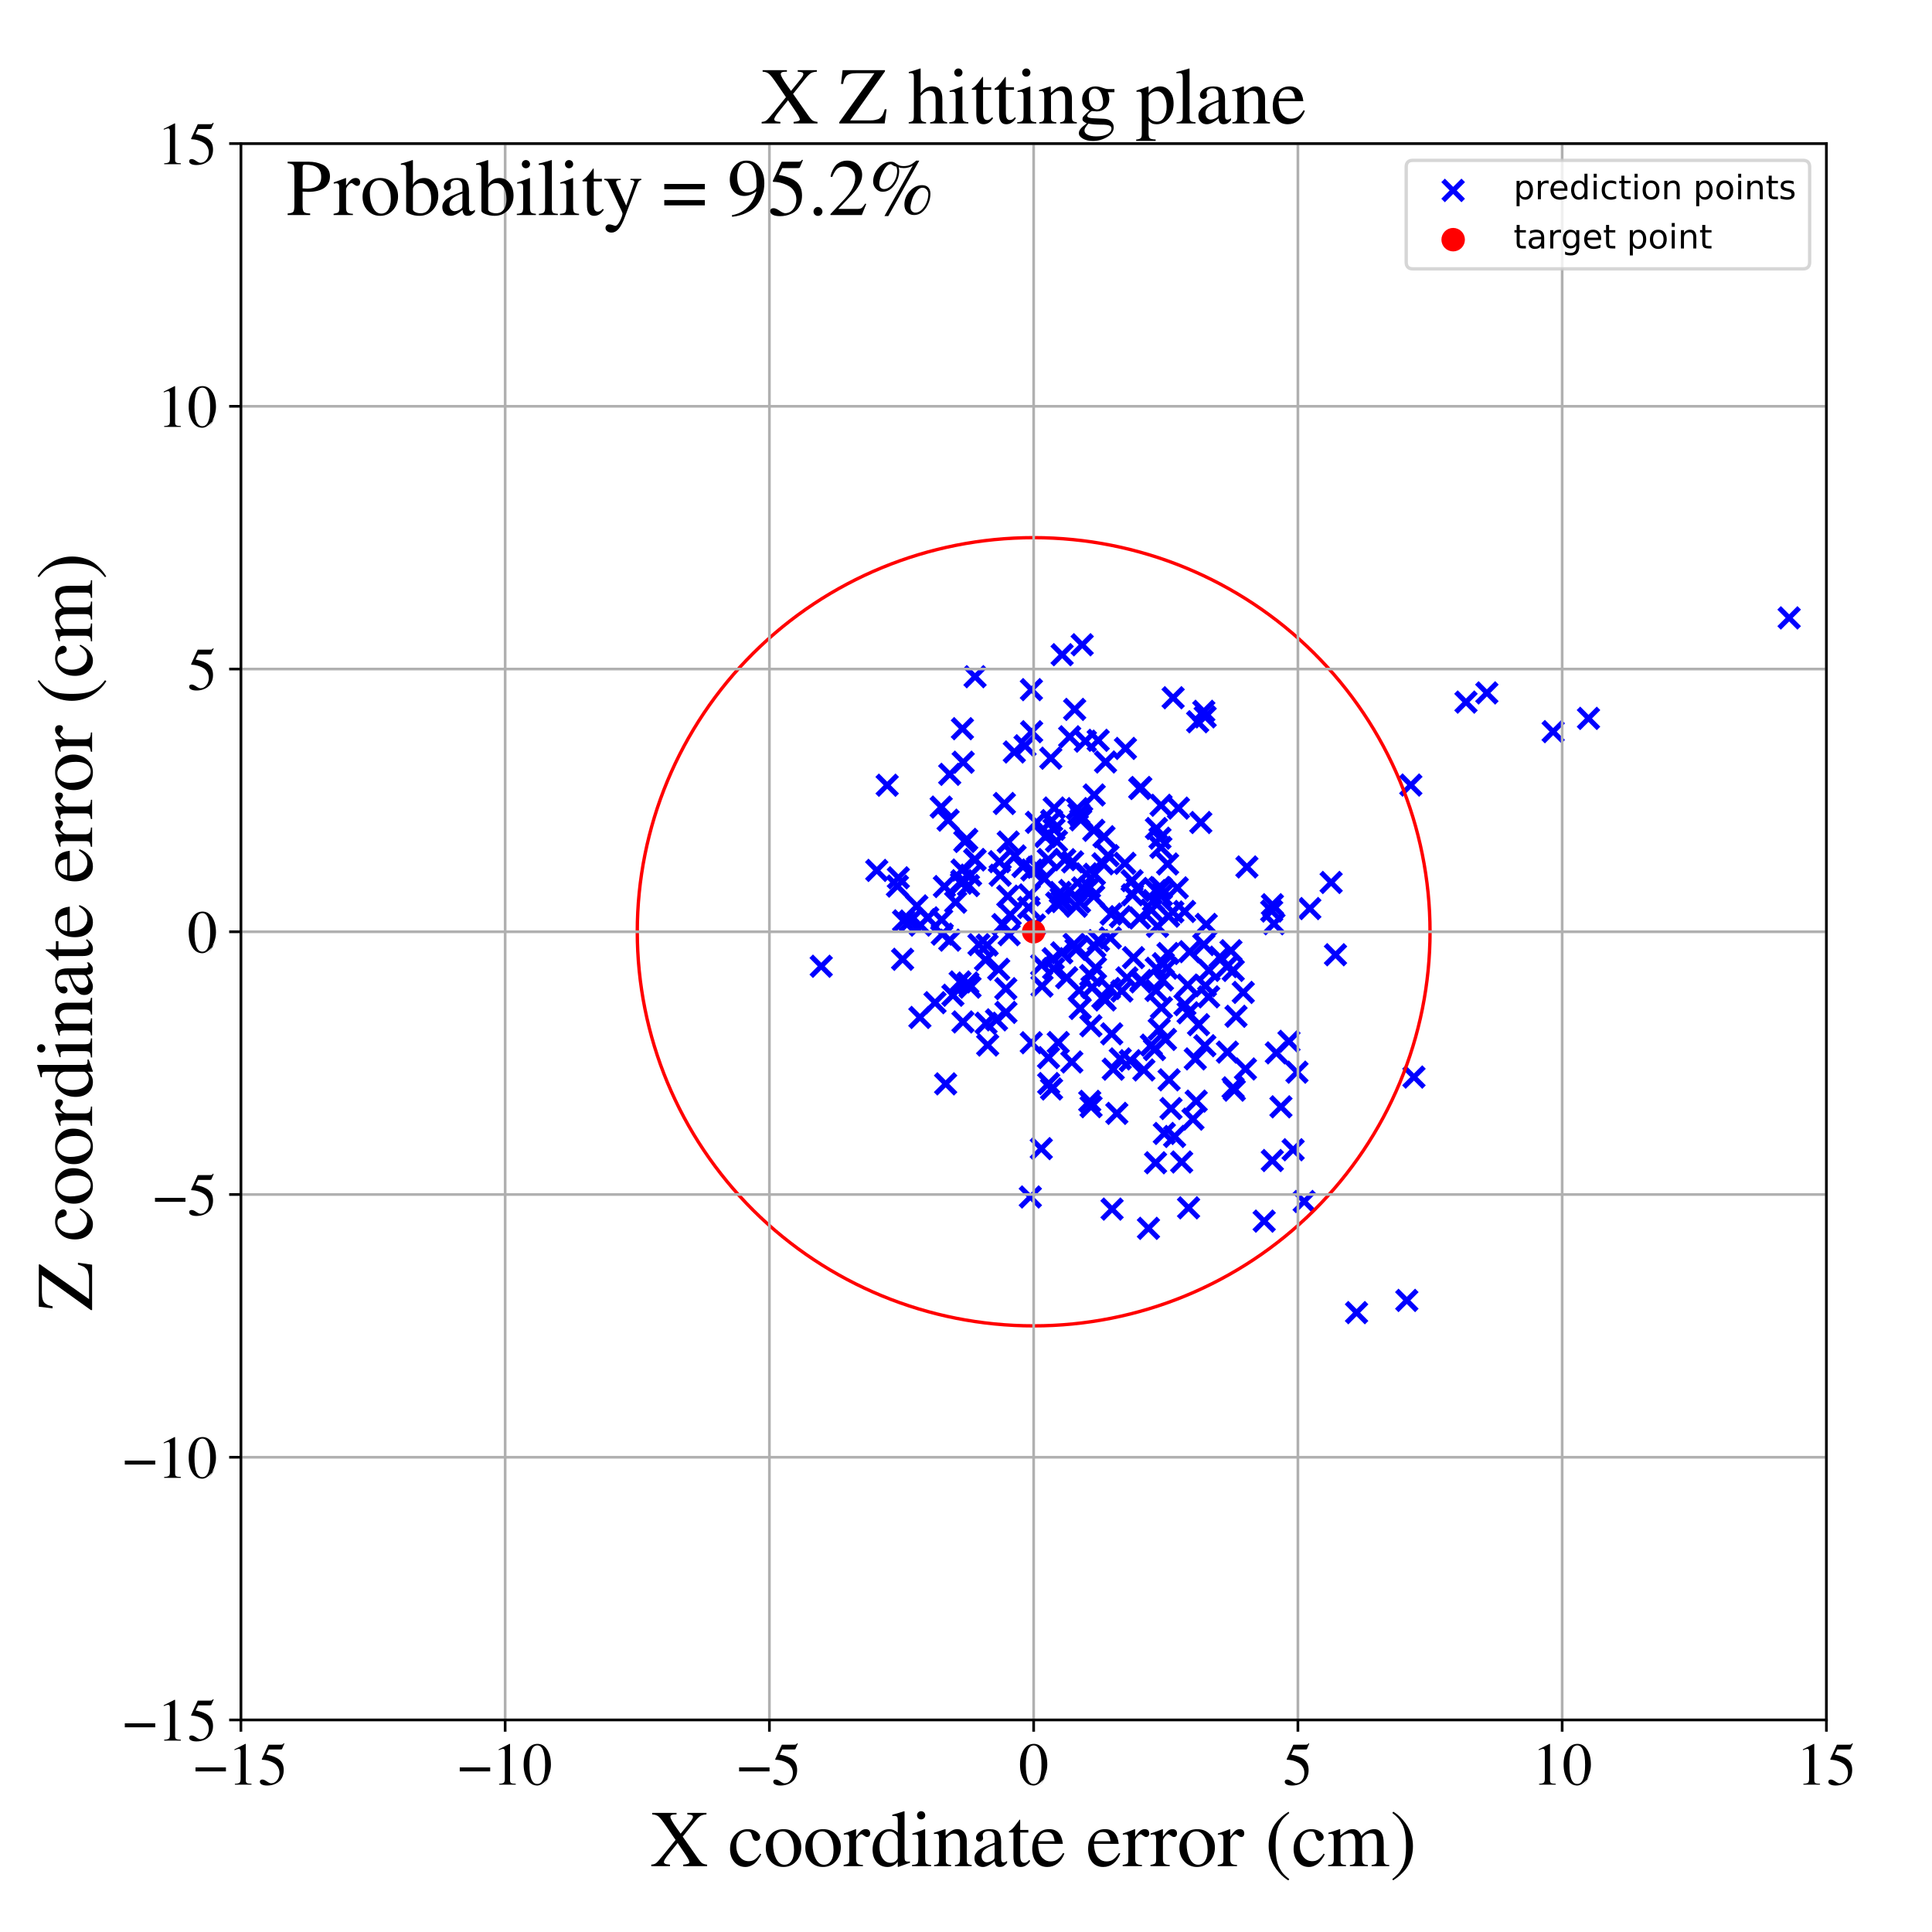 <?xml version="1.0" encoding="utf-8" standalone="no"?>
<!DOCTYPE svg PUBLIC "-//W3C//DTD SVG 1.1//EN"
  "http://www.w3.org/Graphics/SVG/1.1/DTD/svg11.dtd">
<!-- Created with matplotlib (https://matplotlib.org/) -->
<svg height="576pt" version="1.1" viewBox="0 0 576 576" width="576pt" xmlns="http://www.w3.org/2000/svg" xmlns:xlink="http://www.w3.org/1999/xlink">
 <defs>
  <style type="text/css">
*{stroke-linecap:butt;stroke-linejoin:round;}
  </style>
 </defs>
 <g id="figure_1">
  <g id="patch_1">
   <path d="M 0 576 
L 576 576 
L 576 0 
L 0 0 
z
" style="fill:#ffffff;"/>
  </g>
  <g id="axes_1">
   <g id="patch_2">
    <path d="M 71.822 512.784 
L 544.52 512.784 
L 544.52 42.802 
L 71.822 42.802 
z
" style="fill:#ffffff;"/>
   </g>
   <g id="PathCollection_1">
    <defs>
     <path d="M -3 3 
L 3 -3 
M -3 -3 
L 3 3 
" id="mebcff55d8f" style="stroke:#0000ff;stroke-width:1.5;"/>
    </defs>
    <g clip-path="url(#p2b830276fb)">
     <use style="fill:#0000ff;stroke:#0000ff;stroke-width:1.5;" x="307.501" xlink:href="#mebcff55d8f" y="205.607"/>
     <use style="fill:#0000ff;stroke:#0000ff;stroke-width:1.5;" x="463.053" xlink:href="#mebcff55d8f" y="218.128"/>
     <use style="fill:#0000ff;stroke:#0000ff;stroke-width:1.5;" x="398.157" xlink:href="#mebcff55d8f" y="284.642"/>
     <use style="fill:#0000ff;stroke:#0000ff;stroke-width:1.5;" x="315.503" xlink:href="#mebcff55d8f" y="310.82"/>
     <use style="fill:#0000ff;stroke:#0000ff;stroke-width:1.5;" x="359.628" xlink:href="#mebcff55d8f" y="275.596"/>
     <use style="fill:#0000ff;stroke:#0000ff;stroke-width:1.5;" x="269.385" xlink:href="#mebcff55d8f" y="274.54"/>
     <use style="fill:#0000ff;stroke:#0000ff;stroke-width:1.5;" x="290.698" xlink:href="#mebcff55d8f" y="201.746"/>
     <use style="fill:#0000ff;stroke:#0000ff;stroke-width:1.5;" x="320.397" xlink:href="#mebcff55d8f" y="211.496"/>
     <use style="fill:#0000ff;stroke:#0000ff;stroke-width:1.5;" x="347.869" xlink:href="#mebcff55d8f" y="288.654"/>
     <use style="fill:#0000ff;stroke:#0000ff;stroke-width:1.5;" x="307.462" xlink:href="#mebcff55d8f" y="310.877"/>
     <use style="fill:#0000ff;stroke:#0000ff;stroke-width:1.5;" x="354.108" xlink:href="#mebcff55d8f" y="293.685"/>
     <use style="fill:#0000ff;stroke:#0000ff;stroke-width:1.5;" x="310.662" xlink:href="#mebcff55d8f" y="294.004"/>
     <use style="fill:#0000ff;stroke:#0000ff;stroke-width:1.5;" x="315.043" xlink:href="#mebcff55d8f" y="269.209"/>
     <use style="fill:#0000ff;stroke:#0000ff;stroke-width:1.5;" x="336.957" xlink:href="#mebcff55d8f" y="316.236"/>
     <use style="fill:#0000ff;stroke:#0000ff;stroke-width:1.5;" x="311.368" xlink:href="#mebcff55d8f" y="261.952"/>
     <use style="fill:#0000ff;stroke:#0000ff;stroke-width:1.5;" x="314.113" xlink:href="#mebcff55d8f" y="288.774"/>
     <use style="fill:#0000ff;stroke:#0000ff;stroke-width:1.5;" x="280.93" xlink:href="#mebcff55d8f" y="278.501"/>
     <use style="fill:#0000ff;stroke:#0000ff;stroke-width:1.5;" x="334.032" xlink:href="#mebcff55d8f" y="273.288"/>
     <use style="fill:#0000ff;stroke:#0000ff;stroke-width:1.5;" x="345.832" xlink:href="#mebcff55d8f" y="249.898"/>
     <use style="fill:#0000ff;stroke:#0000ff;stroke-width:1.5;" x="313.538" xlink:href="#mebcff55d8f" y="244.644"/>
     <use style="fill:#0000ff;stroke:#0000ff;stroke-width:1.5;" x="335.366" xlink:href="#mebcff55d8f" y="257.388"/>
     <use style="fill:#0000ff;stroke:#0000ff;stroke-width:1.5;" x="384.288" xlink:href="#mebcff55d8f" y="310.464"/>
     <use style="fill:#0000ff;stroke:#0000ff;stroke-width:1.5;" x="322.195" xlink:href="#mebcff55d8f" y="244.43"/>
     <use style="fill:#0000ff;stroke:#0000ff;stroke-width:1.5;" x="321.839" xlink:href="#mebcff55d8f" y="268.921"/>
     <use style="fill:#0000ff;stroke:#0000ff;stroke-width:1.5;" x="352.298" xlink:href="#mebcff55d8f" y="346.433"/>
     <use style="fill:#0000ff;stroke:#0000ff;stroke-width:1.5;" x="289.197" xlink:href="#mebcff55d8f" y="294.309"/>
     <use style="fill:#0000ff;stroke:#0000ff;stroke-width:1.5;" x="308.397" xlink:href="#mebcff55d8f" y="275.791"/>
     <use style="fill:#0000ff;stroke:#0000ff;stroke-width:1.5;" x="343.255" xlink:href="#mebcff55d8f" y="271.326"/>
     <use style="fill:#0000ff;stroke:#0000ff;stroke-width:1.5;" x="329.475" xlink:href="#mebcff55d8f" y="298.12"/>
     <use style="fill:#0000ff;stroke:#0000ff;stroke-width:1.5;" x="345.831" xlink:href="#mebcff55d8f" y="264.593"/>
     <use style="fill:#0000ff;stroke:#0000ff;stroke-width:1.5;" x="322.487" xlink:href="#mebcff55d8f" y="243.654"/>
     <use style="fill:#0000ff;stroke:#0000ff;stroke-width:1.5;" x="313.508" xlink:href="#mebcff55d8f" y="324.669"/>
     <use style="fill:#0000ff;stroke:#0000ff;stroke-width:1.5;" x="443.286" xlink:href="#mebcff55d8f" y="206.583"/>
     <use style="fill:#0000ff;stroke:#0000ff;stroke-width:1.5;" x="311.707" xlink:href="#mebcff55d8f" y="249.394"/>
     <use style="fill:#0000ff;stroke:#0000ff;stroke-width:1.5;" x="327.409" xlink:href="#mebcff55d8f" y="220.71"/>
     <use style="fill:#0000ff;stroke:#0000ff;stroke-width:1.5;" x="396.861" xlink:href="#mebcff55d8f" y="263.095"/>
     <use style="fill:#0000ff;stroke:#0000ff;stroke-width:1.5;" x="345.607" xlink:href="#mebcff55d8f" y="306.812"/>
     <use style="fill:#0000ff;stroke:#0000ff;stroke-width:1.5;" x="321.186" xlink:href="#mebcff55d8f" y="241.075"/>
     <use style="fill:#0000ff;stroke:#0000ff;stroke-width:1.5;" x="290.688" xlink:href="#mebcff55d8f" y="256.365"/>
     <use style="fill:#0000ff;stroke:#0000ff;stroke-width:1.5;" x="358.896" xlink:href="#mebcff55d8f" y="212.073"/>
     <use style="fill:#0000ff;stroke:#0000ff;stroke-width:1.5;" x="386.671" xlink:href="#mebcff55d8f" y="319.652"/>
     <use style="fill:#0000ff;stroke:#0000ff;stroke-width:1.5;" x="316.641" xlink:href="#mebcff55d8f" y="268.792"/>
     <use style="fill:#0000ff;stroke:#0000ff;stroke-width:1.5;" x="331.269" xlink:href="#mebcff55d8f" y="272.524"/>
     <use style="fill:#0000ff;stroke:#0000ff;stroke-width:1.5;" x="343.892" xlink:href="#mebcff55d8f" y="268.493"/>
     <use style="fill:#0000ff;stroke:#0000ff;stroke-width:1.5;" x="356.358" xlink:href="#mebcff55d8f" y="315.697"/>
     <use style="fill:#0000ff;stroke:#0000ff;stroke-width:1.5;" x="340.125" xlink:href="#mebcff55d8f" y="292.738"/>
     <use style="fill:#0000ff;stroke:#0000ff;stroke-width:1.5;" x="348.545" xlink:href="#mebcff55d8f" y="321.941"/>
     <use style="fill:#0000ff;stroke:#0000ff;stroke-width:1.5;" x="319.785" xlink:href="#mebcff55d8f" y="256.959"/>
     <use style="fill:#0000ff;stroke:#0000ff;stroke-width:1.5;" x="371.31" xlink:href="#mebcff55d8f" y="318.701"/>
     <use style="fill:#0000ff;stroke:#0000ff;stroke-width:1.5;" x="280.738" xlink:href="#mebcff55d8f" y="274.216"/>
     <use style="fill:#0000ff;stroke:#0000ff;stroke-width:1.5;" x="358.003" xlink:href="#mebcff55d8f" y="245.219"/>
     <use style="fill:#0000ff;stroke:#0000ff;stroke-width:1.5;" x="289.365" xlink:href="#mebcff55d8f" y="260.914"/>
     <use style="fill:#0000ff;stroke:#0000ff;stroke-width:1.5;" x="317.446" xlink:href="#mebcff55d8f" y="256.303"/>
     <use style="fill:#0000ff;stroke:#0000ff;stroke-width:1.5;" x="297.746" xlink:href="#mebcff55d8f" y="288.985"/>
     <use style="fill:#0000ff;stroke:#0000ff;stroke-width:1.5;" x="337.511" xlink:href="#mebcff55d8f" y="262.571"/>
     <use style="fill:#0000ff;stroke:#0000ff;stroke-width:1.5;" x="349.752" xlink:href="#mebcff55d8f" y="208.025"/>
     <use style="fill:#0000ff;stroke:#0000ff;stroke-width:1.5;" x="346.098" xlink:href="#mebcff55d8f" y="252.636"/>
     <use style="fill:#0000ff;stroke:#0000ff;stroke-width:1.5;" x="359.373" xlink:href="#mebcff55d8f" y="293.886"/>
     <use style="fill:#0000ff;stroke:#0000ff;stroke-width:1.5;" x="357.321" xlink:href="#mebcff55d8f" y="305.498"/>
     <use style="fill:#0000ff;stroke:#0000ff;stroke-width:1.5;" x="343.255" xlink:href="#mebcff55d8f" y="311.595"/>
     <use style="fill:#0000ff;stroke:#0000ff;stroke-width:1.5;" x="306.676" xlink:href="#mebcff55d8f" y="270.552"/>
     <use style="fill:#0000ff;stroke:#0000ff;stroke-width:1.5;" x="318.022" xlink:href="#mebcff55d8f" y="291.494"/>
     <use style="fill:#0000ff;stroke:#0000ff;stroke-width:1.5;" x="344.647" xlink:href="#mebcff55d8f" y="295.286"/>
     <use style="fill:#0000ff;stroke:#0000ff;stroke-width:1.5;" x="322.78" xlink:href="#mebcff55d8f" y="264.717"/>
     <use style="fill:#0000ff;stroke:#0000ff;stroke-width:1.5;" x="350.981" xlink:href="#mebcff55d8f" y="264.701"/>
     <use style="fill:#0000ff;stroke:#0000ff;stroke-width:1.5;" x="348.218" xlink:href="#mebcff55d8f" y="284.274"/>
     <use style="fill:#0000ff;stroke:#0000ff;stroke-width:1.5;" x="379.326" xlink:href="#mebcff55d8f" y="345.995"/>
     <use style="fill:#0000ff;stroke:#0000ff;stroke-width:1.5;" x="370.658" xlink:href="#mebcff55d8f" y="295.875"/>
     <use style="fill:#0000ff;stroke:#0000ff;stroke-width:1.5;" x="385.53" xlink:href="#mebcff55d8f" y="342.781"/>
     <use style="fill:#0000ff;stroke:#0000ff;stroke-width:1.5;" x="269.1" xlink:href="#mebcff55d8f" y="285.999"/>
     <use style="fill:#0000ff;stroke:#0000ff;stroke-width:1.5;" x="286.253" xlink:href="#mebcff55d8f" y="292.752"/>
     <use style="fill:#0000ff;stroke:#0000ff;stroke-width:1.5;" x="419.418" xlink:href="#mebcff55d8f" y="387.702"/>
     <use style="fill:#0000ff;stroke:#0000ff;stroke-width:1.5;" x="390.497" xlink:href="#mebcff55d8f" y="270.878"/>
     <use style="fill:#0000ff;stroke:#0000ff;stroke-width:1.5;" x="331.03" xlink:href="#mebcff55d8f" y="279.621"/>
     <use style="fill:#0000ff;stroke:#0000ff;stroke-width:1.5;" x="360.451" xlink:href="#mebcff55d8f" y="289.306"/>
     <use style="fill:#0000ff;stroke:#0000ff;stroke-width:1.5;" x="302.634" xlink:href="#mebcff55d8f" y="255.183"/>
     <use style="fill:#0000ff;stroke:#0000ff;stroke-width:1.5;" x="346.266" xlink:href="#mebcff55d8f" y="300.427"/>
     <use style="fill:#0000ff;stroke:#0000ff;stroke-width:1.5;" x="316.666" xlink:href="#mebcff55d8f" y="195.192"/>
     <use style="fill:#0000ff;stroke:#0000ff;stroke-width:1.5;" x="345.098" xlink:href="#mebcff55d8f" y="276.176"/>
     <use style="fill:#0000ff;stroke:#0000ff;stroke-width:1.5;" x="321.752" xlink:href="#mebcff55d8f" y="295.27"/>
     <use style="fill:#0000ff;stroke:#0000ff;stroke-width:1.5;" x="320.234" xlink:href="#mebcff55d8f" y="281.522"/>
     <use style="fill:#0000ff;stroke:#0000ff;stroke-width:1.5;" x="350.185" xlink:href="#mebcff55d8f" y="338.819"/>
     <use style="fill:#0000ff;stroke:#0000ff;stroke-width:1.5;" x="346.84" xlink:href="#mebcff55d8f" y="287.31"/>
     <use style="fill:#0000ff;stroke:#0000ff;stroke-width:1.5;" x="340.207" xlink:href="#mebcff55d8f" y="292.295"/>
     <use style="fill:#0000ff;stroke:#0000ff;stroke-width:1.5;" x="357.068" xlink:href="#mebcff55d8f" y="215.184"/>
     <use style="fill:#0000ff;stroke:#0000ff;stroke-width:1.5;" x="330.335" xlink:href="#mebcff55d8f" y="255.091"/>
     <use style="fill:#0000ff;stroke:#0000ff;stroke-width:1.5;" x="341.031" xlink:href="#mebcff55d8f" y="318.994"/>
     <use style="fill:#0000ff;stroke:#0000ff;stroke-width:1.5;" x="332.966" xlink:href="#mebcff55d8f" y="331.935"/>
     <use style="fill:#0000ff;stroke:#0000ff;stroke-width:1.5;" x="320.795" xlink:href="#mebcff55d8f" y="283.06"/>
     <use style="fill:#0000ff;stroke:#0000ff;stroke-width:1.5;" x="300.458" xlink:href="#mebcff55d8f" y="267.173"/>
     <use style="fill:#0000ff;stroke:#0000ff;stroke-width:1.5;" x="305.601" xlink:href="#mebcff55d8f" y="222.347"/>
     <use style="fill:#0000ff;stroke:#0000ff;stroke-width:1.5;" x="325.232" xlink:href="#mebcff55d8f" y="305.829"/>
     <use style="fill:#0000ff;stroke:#0000ff;stroke-width:1.5;" x="307.178" xlink:href="#mebcff55d8f" y="356.863"/>
     <use style="fill:#0000ff;stroke:#0000ff;stroke-width:1.5;" x="271.34" xlink:href="#mebcff55d8f" y="274.596"/>
     <use style="fill:#0000ff;stroke:#0000ff;stroke-width:1.5;" x="347.132" xlink:href="#mebcff55d8f" y="337.923"/>
     <use style="fill:#0000ff;stroke:#0000ff;stroke-width:1.5;" x="276.594" xlink:href="#mebcff55d8f" y="273.646"/>
     <use style="fill:#0000ff;stroke:#0000ff;stroke-width:1.5;" x="286.641" xlink:href="#mebcff55d8f" y="263.322"/>
     <use style="fill:#0000ff;stroke:#0000ff;stroke-width:1.5;" x="300.593" xlink:href="#mebcff55d8f" y="251.043"/>
     <use style="fill:#0000ff;stroke:#0000ff;stroke-width:1.5;" x="349.672" xlink:href="#mebcff55d8f" y="271.887"/>
     <use style="fill:#0000ff;stroke:#0000ff;stroke-width:1.5;" x="278.762" xlink:href="#mebcff55d8f" y="298.935"/>
     <use style="fill:#0000ff;stroke:#0000ff;stroke-width:1.5;" x="358.891" xlink:href="#mebcff55d8f" y="281.607"/>
     <use style="fill:#0000ff;stroke:#0000ff;stroke-width:1.5;" x="298.186" xlink:href="#mebcff55d8f" y="260.938"/>
     <use style="fill:#0000ff;stroke:#0000ff;stroke-width:1.5;" x="244.842" xlink:href="#mebcff55d8f" y="288.079"/>
     <use style="fill:#0000ff;stroke:#0000ff;stroke-width:1.5;" x="310.445" xlink:href="#mebcff55d8f" y="342.45"/>
     <use style="fill:#0000ff;stroke:#0000ff;stroke-width:1.5;" x="339.027" xlink:href="#mebcff55d8f" y="264.883"/>
     <use style="fill:#0000ff;stroke:#0000ff;stroke-width:1.5;" x="379.135" xlink:href="#mebcff55d8f" y="271.614"/>
     <use style="fill:#0000ff;stroke:#0000ff;stroke-width:1.5;" x="307.572" xlink:href="#mebcff55d8f" y="218.152"/>
     <use style="fill:#0000ff;stroke:#0000ff;stroke-width:1.5;" x="322.053" xlink:href="#mebcff55d8f" y="300.656"/>
     <use style="fill:#0000ff;stroke:#0000ff;stroke-width:1.5;" x="533.412" xlink:href="#mebcff55d8f" y="184.219"/>
     <use style="fill:#0000ff;stroke:#0000ff;stroke-width:1.5;" x="356.631" xlink:href="#mebcff55d8f" y="328.285"/>
     <use style="fill:#0000ff;stroke:#0000ff;stroke-width:1.5;" x="287.641" xlink:href="#mebcff55d8f" y="250.865"/>
     <use style="fill:#0000ff;stroke:#0000ff;stroke-width:1.5;" x="365.936" xlink:href="#mebcff55d8f" y="313.676"/>
     <use style="fill:#0000ff;stroke:#0000ff;stroke-width:1.5;" x="282.661" xlink:href="#mebcff55d8f" y="244.524"/>
     <use style="fill:#0000ff;stroke:#0000ff;stroke-width:1.5;" x="333.992" xlink:href="#mebcff55d8f" y="315.698"/>
     <use style="fill:#0000ff;stroke:#0000ff;stroke-width:1.5;" x="354.224" xlink:href="#mebcff55d8f" y="301.949"/>
     <use style="fill:#0000ff;stroke:#0000ff;stroke-width:1.5;" x="329.139" xlink:href="#mebcff55d8f" y="249.46"/>
     <use style="fill:#0000ff;stroke:#0000ff;stroke-width:1.5;" x="318.936" xlink:href="#mebcff55d8f" y="265.488"/>
     <use style="fill:#0000ff;stroke:#0000ff;stroke-width:1.5;" x="286.746" xlink:href="#mebcff55d8f" y="262.57"/>
     <use style="fill:#0000ff;stroke:#0000ff;stroke-width:1.5;" x="335.54" xlink:href="#mebcff55d8f" y="223.13"/>
     <use style="fill:#0000ff;stroke:#0000ff;stroke-width:1.5;" x="313.278" xlink:href="#mebcff55d8f" y="226.048"/>
     <use style="fill:#0000ff;stroke:#0000ff;stroke-width:1.5;" x="348.106" xlink:href="#mebcff55d8f" y="257.588"/>
     <use style="fill:#0000ff;stroke:#0000ff;stroke-width:1.5;" x="367.991" xlink:href="#mebcff55d8f" y="325.016"/>
     <use style="fill:#0000ff;stroke:#0000ff;stroke-width:1.5;" x="280.608" xlink:href="#mebcff55d8f" y="240.626"/>
     <use style="fill:#0000ff;stroke:#0000ff;stroke-width:1.5;" x="353.268" xlink:href="#mebcff55d8f" y="299.544"/>
     <use style="fill:#0000ff;stroke:#0000ff;stroke-width:1.5;" x="330.77" xlink:href="#mebcff55d8f" y="294.695"/>
     <use style="fill:#0000ff;stroke:#0000ff;stroke-width:1.5;" x="368.501" xlink:href="#mebcff55d8f" y="302.994"/>
     <use style="fill:#0000ff;stroke:#0000ff;stroke-width:1.5;" x="327.49" xlink:href="#mebcff55d8f" y="280.426"/>
     <use style="fill:#0000ff;stroke:#0000ff;stroke-width:1.5;" x="329.601" xlink:href="#mebcff55d8f" y="227.173"/>
     <use style="fill:#0000ff;stroke:#0000ff;stroke-width:1.5;" x="294.309" xlink:href="#mebcff55d8f" y="281.767"/>
     <use style="fill:#0000ff;stroke:#0000ff;stroke-width:1.5;" x="283.147" xlink:href="#mebcff55d8f" y="230.856"/>
     <use style="fill:#0000ff;stroke:#0000ff;stroke-width:1.5;" x="367.622" xlink:href="#mebcff55d8f" y="324.318"/>
     <use style="fill:#0000ff;stroke:#0000ff;stroke-width:1.5;" x="321.654" xlink:href="#mebcff55d8f" y="242.613"/>
     <use style="fill:#0000ff;stroke:#0000ff;stroke-width:1.5;" x="325.176" xlink:href="#mebcff55d8f" y="290.85"/>
     <use style="fill:#0000ff;stroke:#0000ff;stroke-width:1.5;" x="283.163" xlink:href="#mebcff55d8f" y="280.29"/>
     <use style="fill:#0000ff;stroke:#0000ff;stroke-width:1.5;" x="365.797" xlink:href="#mebcff55d8f" y="288.181"/>
     <use style="fill:#0000ff;stroke:#0000ff;stroke-width:1.5;" x="337.633" xlink:href="#mebcff55d8f" y="266.767"/>
     <use style="fill:#0000ff;stroke:#0000ff;stroke-width:1.5;" x="316.11" xlink:href="#mebcff55d8f" y="266.061"/>
     <use style="fill:#0000ff;stroke:#0000ff;stroke-width:1.5;" x="299.909" xlink:href="#mebcff55d8f" y="301.833"/>
     <use style="fill:#0000ff;stroke:#0000ff;stroke-width:1.5;" x="281.558" xlink:href="#mebcff55d8f" y="264.311"/>
     <use style="fill:#0000ff;stroke:#0000ff;stroke-width:1.5;" x="287.162" xlink:href="#mebcff55d8f" y="227.247"/>
     <use style="fill:#0000ff;stroke:#0000ff;stroke-width:1.5;" x="346.259" xlink:href="#mebcff55d8f" y="264.819"/>
     <use style="fill:#0000ff;stroke:#0000ff;stroke-width:1.5;" x="351.34" xlink:href="#mebcff55d8f" y="240.932"/>
     <use style="fill:#0000ff;stroke:#0000ff;stroke-width:1.5;" x="344.515" xlink:href="#mebcff55d8f" y="346.663"/>
     <use style="fill:#0000ff;stroke:#0000ff;stroke-width:1.5;" x="286.936" xlink:href="#mebcff55d8f" y="217.247"/>
     <use style="fill:#0000ff;stroke:#0000ff;stroke-width:1.5;" x="359.207" xlink:href="#mebcff55d8f" y="311.768"/>
     <use style="fill:#0000ff;stroke:#0000ff;stroke-width:1.5;" x="293.818" xlink:href="#mebcff55d8f" y="286.151"/>
     <use style="fill:#0000ff;stroke:#0000ff;stroke-width:1.5;" x="318.907" xlink:href="#mebcff55d8f" y="219.665"/>
     <use style="fill:#0000ff;stroke:#0000ff;stroke-width:1.5;" x="312.546" xlink:href="#mebcff55d8f" y="256.254"/>
     <use style="fill:#0000ff;stroke:#0000ff;stroke-width:1.5;" x="316.323" xlink:href="#mebcff55d8f" y="267.878"/>
     <use style="fill:#0000ff;stroke:#0000ff;stroke-width:1.5;" x="316.554" xlink:href="#mebcff55d8f" y="284.075"/>
     <use style="fill:#0000ff;stroke:#0000ff;stroke-width:1.5;" x="360.345" xlink:href="#mebcff55d8f" y="297.191"/>
     <use style="fill:#0000ff;stroke:#0000ff;stroke-width:1.5;" x="326.069" xlink:href="#mebcff55d8f" y="267.178"/>
     <use style="fill:#0000ff;stroke:#0000ff;stroke-width:1.5;" x="359.305" xlink:href="#mebcff55d8f" y="213.727"/>
     <use style="fill:#0000ff;stroke:#0000ff;stroke-width:1.5;" x="288.561" xlink:href="#mebcff55d8f" y="293.082"/>
     <use style="fill:#0000ff;stroke:#0000ff;stroke-width:1.5;" x="342.398" xlink:href="#mebcff55d8f" y="366.215"/>
     <use style="fill:#0000ff;stroke:#0000ff;stroke-width:1.5;" x="371.748" xlink:href="#mebcff55d8f" y="258.472"/>
     <use style="fill:#0000ff;stroke:#0000ff;stroke-width:1.5;" x="344.202" xlink:href="#mebcff55d8f" y="312.918"/>
     <use style="fill:#0000ff;stroke:#0000ff;stroke-width:1.5;" x="348.402" xlink:href="#mebcff55d8f" y="273.147"/>
     <use style="fill:#0000ff;stroke:#0000ff;stroke-width:1.5;" x="381.893" xlink:href="#mebcff55d8f" y="329.987"/>
     <use style="fill:#0000ff;stroke:#0000ff;stroke-width:1.5;" x="306.875" xlink:href="#mebcff55d8f" y="266.801"/>
     <use style="fill:#0000ff;stroke:#0000ff;stroke-width:1.5;" x="293.975" xlink:href="#mebcff55d8f" y="305.058"/>
     <use style="fill:#0000ff;stroke:#0000ff;stroke-width:1.5;" x="323.914" xlink:href="#mebcff55d8f" y="260.524"/>
     <use style="fill:#0000ff;stroke:#0000ff;stroke-width:1.5;" x="301.18" xlink:href="#mebcff55d8f" y="272.743"/>
     <use style="fill:#0000ff;stroke:#0000ff;stroke-width:1.5;" x="299.442" xlink:href="#mebcff55d8f" y="239.551"/>
     <use style="fill:#0000ff;stroke:#0000ff;stroke-width:1.5;" x="274.251" xlink:href="#mebcff55d8f" y="303.341"/>
     <use style="fill:#0000ff;stroke:#0000ff;stroke-width:1.5;" x="366.993" xlink:href="#mebcff55d8f" y="283.444"/>
     <use style="fill:#0000ff;stroke:#0000ff;stroke-width:1.5;" x="652.444" xlink:href="#mebcff55d8f" y="205.334"/>
     <use style="fill:#0000ff;stroke:#0000ff;stroke-width:1.5;" x="290.608" xlink:href="#mebcff55d8f" y="256.258"/>
     <use style="fill:#0000ff;stroke:#0000ff;stroke-width:1.5;" x="267.832" xlink:href="#mebcff55d8f" y="261.706"/>
     <use style="fill:#0000ff;stroke:#0000ff;stroke-width:1.5;" x="307.639" xlink:href="#mebcff55d8f" y="259.383"/>
     <use style="fill:#0000ff;stroke:#0000ff;stroke-width:1.5;" x="376.896" xlink:href="#mebcff55d8f" y="364.062"/>
     <use style="fill:#0000ff;stroke:#0000ff;stroke-width:1.5;" x="335.97" xlink:href="#mebcff55d8f" y="291.543"/>
     <use style="fill:#0000ff;stroke:#0000ff;stroke-width:1.5;" x="312.6" xlink:href="#mebcff55d8f" y="315.32"/>
     <use style="fill:#0000ff;stroke:#0000ff;stroke-width:1.5;" x="379.813" xlink:href="#mebcff55d8f" y="275.401"/>
     <use style="fill:#0000ff;stroke:#0000ff;stroke-width:1.5;" x="331.899" xlink:href="#mebcff55d8f" y="318.764"/>
     <use style="fill:#0000ff;stroke:#0000ff;stroke-width:1.5;" x="817.657" xlink:href="#mebcff55d8f" y="344.101"/>
     <use style="fill:#0000ff;stroke:#0000ff;stroke-width:1.5;" x="326.282" xlink:href="#mebcff55d8f" y="260.659"/>
     <use style="fill:#0000ff;stroke:#0000ff;stroke-width:1.5;" x="297.963" xlink:href="#mebcff55d8f" y="256.9"/>
     <use style="fill:#0000ff;stroke:#0000ff;stroke-width:1.5;" x="379.352" xlink:href="#mebcff55d8f" y="269.733"/>
     <use style="fill:#0000ff;stroke:#0000ff;stroke-width:1.5;" x="309.316" xlink:href="#mebcff55d8f" y="258.573"/>
     <use style="fill:#0000ff;stroke:#0000ff;stroke-width:1.5;" x="274.363" xlink:href="#mebcff55d8f" y="275.807"/>
     <use style="fill:#0000ff;stroke:#0000ff;stroke-width:1.5;" x="340.118" xlink:href="#mebcff55d8f" y="234.776"/>
     <use style="fill:#0000ff;stroke:#0000ff;stroke-width:1.5;" x="310.558" xlink:href="#mebcff55d8f" y="287.666"/>
     <use style="fill:#0000ff;stroke:#0000ff;stroke-width:1.5;" x="286.831" xlink:href="#mebcff55d8f" y="259.382"/>
     <use style="fill:#0000ff;stroke:#0000ff;stroke-width:1.5;" x="437.061" xlink:href="#mebcff55d8f" y="209.324"/>
     <use style="fill:#0000ff;stroke:#0000ff;stroke-width:1.5;" x="287.089" xlink:href="#mebcff55d8f" y="304.675"/>
     <use style="fill:#0000ff;stroke:#0000ff;stroke-width:1.5;" x="326.618" xlink:href="#mebcff55d8f" y="288.559"/>
     <use style="fill:#0000ff;stroke:#0000ff;stroke-width:1.5;" x="404.44" xlink:href="#mebcff55d8f" y="391.341"/>
     <use style="fill:#0000ff;stroke:#0000ff;stroke-width:1.5;" x="284.096" xlink:href="#mebcff55d8f" y="296.716"/>
     <use style="fill:#0000ff;stroke:#0000ff;stroke-width:1.5;" x="291.866" xlink:href="#mebcff55d8f" y="281.625"/>
     <use style="fill:#0000ff;stroke:#0000ff;stroke-width:1.5;" x="334.469" xlink:href="#mebcff55d8f" y="295.466"/>
     <use style="fill:#0000ff;stroke:#0000ff;stroke-width:1.5;" x="281.929" xlink:href="#mebcff55d8f" y="323.137"/>
     <use style="fill:#0000ff;stroke:#0000ff;stroke-width:1.5;" x="353.167" xlink:href="#mebcff55d8f" y="271.736"/>
     <use style="fill:#0000ff;stroke:#0000ff;stroke-width:1.5;" x="344.555" xlink:href="#mebcff55d8f" y="265.526"/>
     <use style="fill:#0000ff;stroke:#0000ff;stroke-width:1.5;" x="328.799" xlink:href="#mebcff55d8f" y="297.415"/>
     <use style="fill:#0000ff;stroke:#0000ff;stroke-width:1.5;" x="324.822" xlink:href="#mebcff55d8f" y="264.539"/>
     <use style="fill:#0000ff;stroke:#0000ff;stroke-width:1.5;" x="886.499" xlink:href="#mebcff55d8f" y="352.495"/>
     <use style="fill:#0000ff;stroke:#0000ff;stroke-width:1.5;" x="273.347" xlink:href="#mebcff55d8f" y="270.085"/>
     <use style="fill:#0000ff;stroke:#0000ff;stroke-width:1.5;" x="294.463" xlink:href="#mebcff55d8f" y="311.568"/>
     <use style="fill:#0000ff;stroke:#0000ff;stroke-width:1.5;" x="325.284" xlink:href="#mebcff55d8f" y="329.945"/>
     <use style="fill:#0000ff;stroke:#0000ff;stroke-width:1.5;" x="304.977" xlink:href="#mebcff55d8f" y="258.349"/>
     <use style="fill:#0000ff;stroke:#0000ff;stroke-width:1.5;" x="331.551" xlink:href="#mebcff55d8f" y="360.479"/>
     <use style="fill:#0000ff;stroke:#0000ff;stroke-width:1.5;" x="313.983" xlink:href="#mebcff55d8f" y="285.813"/>
     <use style="fill:#0000ff;stroke:#0000ff;stroke-width:1.5;" x="288.22" xlink:href="#mebcff55d8f" y="250.252"/>
     <use style="fill:#0000ff;stroke:#0000ff;stroke-width:1.5;" x="314.23" xlink:href="#mebcff55d8f" y="247.252"/>
     <use style="fill:#0000ff;stroke:#0000ff;stroke-width:1.5;" x="297.09" xlink:href="#mebcff55d8f" y="304.051"/>
     <use style="fill:#0000ff;stroke:#0000ff;stroke-width:1.5;" x="420.615" xlink:href="#mebcff55d8f" y="234.053"/>
     <use style="fill:#0000ff;stroke:#0000ff;stroke-width:1.5;" x="264.5" xlink:href="#mebcff55d8f" y="234.104"/>
     <use style="fill:#0000ff;stroke:#0000ff;stroke-width:1.5;" x="288.739" xlink:href="#mebcff55d8f" y="264.016"/>
     <use style="fill:#0000ff;stroke:#0000ff;stroke-width:1.5;" x="284.909" xlink:href="#mebcff55d8f" y="268.981"/>
     <use style="fill:#0000ff;stroke:#0000ff;stroke-width:1.5;" x="314.974" xlink:href="#mebcff55d8f" y="250.762"/>
     <use style="fill:#0000ff;stroke:#0000ff;stroke-width:1.5;" x="339.791" xlink:href="#mebcff55d8f" y="235.085"/>
     <use style="fill:#0000ff;stroke:#0000ff;stroke-width:1.5;" x="331.44" xlink:href="#mebcff55d8f" y="308.229"/>
     <use style="fill:#0000ff;stroke:#0000ff;stroke-width:1.5;" x="346.262" xlink:href="#mebcff55d8f" y="266.907"/>
     <use style="fill:#0000ff;stroke:#0000ff;stroke-width:1.5;" x="323.586" xlink:href="#mebcff55d8f" y="220.964"/>
     <use style="fill:#0000ff;stroke:#0000ff;stroke-width:1.5;" x="346.571" xlink:href="#mebcff55d8f" y="292.162"/>
     <use style="fill:#0000ff;stroke:#0000ff;stroke-width:1.5;" x="326.415" xlink:href="#mebcff55d8f" y="282.235"/>
     <use style="fill:#0000ff;stroke:#0000ff;stroke-width:1.5;" x="325.563" xlink:href="#mebcff55d8f" y="294.406"/>
     <use style="fill:#0000ff;stroke:#0000ff;stroke-width:1.5;" x="367.677" xlink:href="#mebcff55d8f" y="289.317"/>
     <use style="fill:#0000ff;stroke:#0000ff;stroke-width:1.5;" x="337.935" xlink:href="#mebcff55d8f" y="285.509"/>
     <use style="fill:#0000ff;stroke:#0000ff;stroke-width:1.5;" x="354.679" xlink:href="#mebcff55d8f" y="283.73"/>
     <use style="fill:#0000ff;stroke:#0000ff;stroke-width:1.5;" x="349.121" xlink:href="#mebcff55d8f" y="330.497"/>
     <use style="fill:#0000ff;stroke:#0000ff;stroke-width:1.5;" x="298.996" xlink:href="#mebcff55d8f" y="275.662"/>
     <use style="fill:#0000ff;stroke:#0000ff;stroke-width:1.5;" x="421.554" xlink:href="#mebcff55d8f" y="321.111"/>
     <use style="fill:#0000ff;stroke:#0000ff;stroke-width:1.5;" x="354.355" xlink:href="#mebcff55d8f" y="360.101"/>
     <use style="fill:#0000ff;stroke:#0000ff;stroke-width:1.5;" x="344.724" xlink:href="#mebcff55d8f" y="288.676"/>
     <use style="fill:#0000ff;stroke:#0000ff;stroke-width:1.5;" x="302.409" xlink:href="#mebcff55d8f" y="224.193"/>
     <use style="fill:#0000ff;stroke:#0000ff;stroke-width:1.5;" x="388.828" xlink:href="#mebcff55d8f" y="358.214"/>
     <use style="fill:#0000ff;stroke:#0000ff;stroke-width:1.5;" x="309.005" xlink:href="#mebcff55d8f" y="245.166"/>
     <use style="fill:#0000ff;stroke:#0000ff;stroke-width:1.5;" x="328.829" xlink:href="#mebcff55d8f" y="257.534"/>
     <use style="fill:#0000ff;stroke:#0000ff;stroke-width:1.5;" x="344.77" xlink:href="#mebcff55d8f" y="247.006"/>
     <use style="fill:#0000ff;stroke:#0000ff;stroke-width:1.5;" x="312.649" xlink:href="#mebcff55d8f" y="323.041"/>
     <use style="fill:#0000ff;stroke:#0000ff;stroke-width:1.5;" x="320.865" xlink:href="#mebcff55d8f" y="270.183"/>
     <use style="fill:#0000ff;stroke:#0000ff;stroke-width:1.5;" x="314.292" xlink:href="#mebcff55d8f" y="240.896"/>
     <use style="fill:#0000ff;stroke:#0000ff;stroke-width:1.5;" x="319.546" xlink:href="#mebcff55d8f" y="316.617"/>
     <use style="fill:#0000ff;stroke:#0000ff;stroke-width:1.5;" x="324.892" xlink:href="#mebcff55d8f" y="328.346"/>
     <use style="fill:#0000ff;stroke:#0000ff;stroke-width:1.5;" x="326.1" xlink:href="#mebcff55d8f" y="247.55"/>
     <use style="fill:#0000ff;stroke:#0000ff;stroke-width:1.5;" x="355.668" xlink:href="#mebcff55d8f" y="333.659"/>
     <use style="fill:#0000ff;stroke:#0000ff;stroke-width:1.5;" x="326.219" xlink:href="#mebcff55d8f" y="237.009"/>
     <use style="fill:#0000ff;stroke:#0000ff;stroke-width:1.5;" x="347.471" xlink:href="#mebcff55d8f" y="309.893"/>
     <use style="fill:#0000ff;stroke:#0000ff;stroke-width:1.5;" x="363.706" xlink:href="#mebcff55d8f" y="285.36"/>
     <use style="fill:#0000ff;stroke:#0000ff;stroke-width:1.5;" x="339.751" xlink:href="#mebcff55d8f" y="273.705"/>
     <use style="fill:#0000ff;stroke:#0000ff;stroke-width:1.5;" x="267.551" xlink:href="#mebcff55d8f" y="264.177"/>
     <use style="fill:#0000ff;stroke:#0000ff;stroke-width:1.5;" x="299.864" xlink:href="#mebcff55d8f" y="294.761"/>
     <use style="fill:#0000ff;stroke:#0000ff;stroke-width:1.5;" x="346.147" xlink:href="#mebcff55d8f" y="240.083"/>
     <use style="fill:#0000ff;stroke:#0000ff;stroke-width:1.5;" x="261.394" xlink:href="#mebcff55d8f" y="259.502"/>
     <use style="fill:#0000ff;stroke:#0000ff;stroke-width:1.5;" x="380.523" xlink:href="#mebcff55d8f" y="313.9"/>
     <use style="fill:#0000ff;stroke:#0000ff;stroke-width:1.5;" x="300.854" xlink:href="#mebcff55d8f" y="278.674"/>
     <use style="fill:#0000ff;stroke:#0000ff;stroke-width:1.5;" x="322.642" xlink:href="#mebcff55d8f" y="192.229"/>
     <use style="fill:#0000ff;stroke:#0000ff;stroke-width:1.5;" x="473.585" xlink:href="#mebcff55d8f" y="214.176"/>
    </g>
   </g>
   <g id="PathCollection_2">
    <defs>
     <path d="M 0 3 
C 0.796 3 1.559 2.684 2.121 2.121 
C 2.684 1.559 3 0.796 3 0 
C 3 -0.796 2.684 -1.559 2.121 -2.121 
C 1.559 -2.684 0.796 -3 0 -3 
C -0.796 -3 -1.559 -2.684 -2.121 -2.121 
C -2.684 -1.559 -3 -0.796 -3 0 
C -3 0.796 -2.684 1.559 -2.121 2.121 
C -1.559 2.684 -0.796 3 0 3 
z
" id="mbba6ed14ae" style="stroke:#ff0000;"/>
    </defs>
    <g clip-path="url(#p2b830276fb)">
     <use style="fill:#ff0000;stroke:#ff0000;" x="308.171" xlink:href="#mbba6ed14ae" y="277.793"/>
    </g>
   </g>
   <g id="patch_3">
    <path clip-path="url(#p2b830276fb)" d="M 308.171 395.288 
C 339.511 395.288 369.572 382.908 391.733 360.875 
C 413.894 338.841 426.346 308.953 426.346 277.793 
C 426.346 246.633 413.894 216.745 391.733 194.711 
C 369.572 172.677 339.511 160.297 308.171 160.297 
C 276.831 160.297 246.77 172.677 224.609 194.711 
C 202.448 216.745 189.997 246.633 189.997 277.793 
C 189.997 308.953 202.448 338.841 224.609 360.875 
C 246.77 382.908 276.831 395.288 308.171 395.288 
z
" style="fill:none;stroke:#ff0000;stroke-linejoin:miter;"/>
   </g>
   <g id="matplotlib.axis_1">
    <g id="xtick_1">
     <g id="line2d_1">
      <path clip-path="url(#p2b830276fb)" d="M 71.822 512.784 
L 71.822 42.802 
" style="fill:none;stroke:#b0b0b0;stroke-linecap:square;stroke-width:0.8;"/>
     </g>
     <g id="line2d_2">
      <defs>
       <path d="M 0 0 
L 0 3.5 
" id="m6eb971378b" style="stroke:#000000;stroke-width:0.8;"/>
      </defs>
      <g>
       <use style="stroke:#000000;stroke-width:0.8;" x="71.822" xlink:href="#m6eb971378b" y="512.784"/>
      </g>
     </g>
     <g id="text_1">
      <!-- −15 -->
      <defs>
       <path d="M 3 22 
L 3 28.594 
L 53.406 28.594 
L 53.406 22 
z
" id="FreeSerif-8722"/>
       <path d="M 18.297 59.297 
Q 16.5 59.297 11.094 57.094 
L 11.094 58.5 
L 29.094 67.594 
L 29.906 67.406 
L 29.906 7.406 
Q 29.906 3.797 31.703 2.688 
Q 33.5 1.594 39.406 1.5 
L 39.406 0 
L 11.797 0 
L 11.797 1.5 
Q 17.406 1.703 19.344 3.141 
Q 21.297 4.594 21.297 9.297 
L 21.297 54.594 
Q 21.297 59.297 18.297 59.297 
z
" id="FreeSerif-49"/>
       <path d="M 35.703 19.406 
Q 35.703 24.703 33.344 28.797 
Q 31 32.906 27.641 35.156 
Q 24.297 37.406 20.141 38.844 
Q 16 40.297 12.953 40.75 
Q 9.906 41.203 7.594 41.203 
Q 6.406 41.203 6.406 42 
Q 6.406 42.297 6.5 42.5 
L 17.406 66.203 
L 38.297 66.203 
Q 39.906 66.203 40.844 66.703 
Q 41.797 67.203 42.906 68.797 
L 43.797 68.094 
L 40 59.203 
Q 39.594 58.297 37.703 58.297 
L 18.094 58.297 
L 13.906 49.797 
Q 28.5 47.203 35.594 41.344 
Q 42.703 35.5 42.703 24.203 
Q 42.703 18.297 40.844 13.688 
Q 39 9.094 36.141 6.297 
Q 33.297 3.5 29.547 1.703 
Q 25.797 -0.094 22.344 -0.75 
Q 18.906 -1.406 15.406 -1.406 
Q 9.797 -1.406 6.5 0.25 
Q 3.203 1.906 3.203 4.797 
Q 3.203 8.5 7.5 8.5 
Q 10.297 8.5 14.75 5.391 
Q 19.203 2.297 21.797 2.297 
Q 27.703 2.297 31.703 7.25 
Q 35.703 12.203 35.703 19.406 
z
" id="FreeSerif-53"/>
      </defs>
      <g transform="translate(57.746 532.077)scale(0.18 -0.18)">
       <use xlink:href="#FreeSerif-8722"/>
       <use x="56.4" xlink:href="#FreeSerif-49"/>
       <use x="106.4" xlink:href="#FreeSerif-53"/>
      </g>
     </g>
    </g>
    <g id="xtick_2">
     <g id="line2d_3">
      <path clip-path="url(#p2b830276fb)" d="M 150.605 512.784 
L 150.605 42.802 
" style="fill:none;stroke:#b0b0b0;stroke-linecap:square;stroke-width:0.8;"/>
     </g>
     <g id="line2d_4">
      <g>
       <use style="stroke:#000000;stroke-width:0.8;" x="150.605" xlink:href="#m6eb971378b" y="512.784"/>
      </g>
     </g>
     <g id="text_2">
      <!-- −10 -->
      <defs>
       <path d="M 47.594 17.797 
Q 35.203 -1.406 25 -1.406 
Q 14.797 -1.406 8.594 8.391 
Q 2.406 18.203 2.406 33.594 
Q 2.406 48.094 8.594 57.844 
Q 14.797 67.594 25.406 67.594 
Q 35.203 67.594 41.391 58 
Q 47.594 48.406 47.594 33 
Q 47.594 17.797 35.203 -1.406 
z
M 25.094 65 
Q 12 65 12 32.703 
Q 12 1.203 25 1.203 
Q 38 1.203 38 32.797 
Q 38 48.5 34.703 56.75 
Q 31.406 65 25.094 65 
z
" id="FreeSerif-48"/>
      </defs>
      <g transform="translate(136.529 532.077)scale(0.18 -0.18)">
       <use xlink:href="#FreeSerif-8722"/>
       <use x="56.4" xlink:href="#FreeSerif-49"/>
       <use x="106.4" xlink:href="#FreeSerif-48"/>
      </g>
     </g>
    </g>
    <g id="xtick_3">
     <g id="line2d_5">
      <path clip-path="url(#p2b830276fb)" d="M 229.388 512.784 
L 229.388 42.802 
" style="fill:none;stroke:#b0b0b0;stroke-linecap:square;stroke-width:0.8;"/>
     </g>
     <g id="line2d_6">
      <g>
       <use style="stroke:#000000;stroke-width:0.8;" x="229.388" xlink:href="#m6eb971378b" y="512.784"/>
      </g>
     </g>
     <g id="text_3">
      <!-- −5 -->
      <g transform="translate(219.812 532.077)scale(0.18 -0.18)">
       <use xlink:href="#FreeSerif-8722"/>
       <use x="56.4" xlink:href="#FreeSerif-53"/>
      </g>
     </g>
    </g>
    <g id="xtick_4">
     <g id="line2d_7">
      <path clip-path="url(#p2b830276fb)" d="M 308.171 512.784 
L 308.171 42.802 
" style="fill:none;stroke:#b0b0b0;stroke-linecap:square;stroke-width:0.8;"/>
     </g>
     <g id="line2d_8">
      <g>
       <use style="stroke:#000000;stroke-width:0.8;" x="308.171" xlink:href="#m6eb971378b" y="512.784"/>
      </g>
     </g>
     <g id="text_4">
      <!-- 0 -->
      <g transform="translate(303.671 532.077)scale(0.18 -0.18)">
       <use xlink:href="#FreeSerif-48"/>
      </g>
     </g>
    </g>
    <g id="xtick_5">
     <g id="line2d_9">
      <path clip-path="url(#p2b830276fb)" d="M 386.954 512.784 
L 386.954 42.802 
" style="fill:none;stroke:#b0b0b0;stroke-linecap:square;stroke-width:0.8;"/>
     </g>
     <g id="line2d_10">
      <g>
       <use style="stroke:#000000;stroke-width:0.8;" x="386.954" xlink:href="#m6eb971378b" y="512.784"/>
      </g>
     </g>
     <g id="text_5">
      <!-- 5 -->
      <g transform="translate(382.454 532.077)scale(0.18 -0.18)">
       <use xlink:href="#FreeSerif-53"/>
      </g>
     </g>
    </g>
    <g id="xtick_6">
     <g id="line2d_11">
      <path clip-path="url(#p2b830276fb)" d="M 465.737 512.784 
L 465.737 42.802 
" style="fill:none;stroke:#b0b0b0;stroke-linecap:square;stroke-width:0.8;"/>
     </g>
     <g id="line2d_12">
      <g>
       <use style="stroke:#000000;stroke-width:0.8;" x="465.737" xlink:href="#m6eb971378b" y="512.784"/>
      </g>
     </g>
     <g id="text_6">
      <!-- 10 -->
      <g transform="translate(456.737 532.077)scale(0.18 -0.18)">
       <use xlink:href="#FreeSerif-49"/>
       <use x="50" xlink:href="#FreeSerif-48"/>
      </g>
     </g>
    </g>
    <g id="xtick_7">
     <g id="line2d_13">
      <path clip-path="url(#p2b830276fb)" d="M 544.52 512.784 
L 544.52 42.802 
" style="fill:none;stroke:#b0b0b0;stroke-linecap:square;stroke-width:0.8;"/>
     </g>
     <g id="line2d_14">
      <g>
       <use style="stroke:#000000;stroke-width:0.8;" x="544.52" xlink:href="#m6eb971378b" y="512.784"/>
      </g>
     </g>
     <g id="text_7">
      <!-- 15 -->
      <g transform="translate(535.52 532.077)scale(0.18 -0.18)">
       <use xlink:href="#FreeSerif-49"/>
       <use x="50" xlink:href="#FreeSerif-53"/>
      </g>
     </g>
    </g>
    <g id="text_8">
     <!-- X coordinate error (cm) -->
     <defs>
      <path d="M 69.594 66.203 
L 69.594 64.297 
Q 64.703 64 62.047 62.344 
Q 59.406 60.703 54.703 54.906 
L 40.094 36.703 
L 59.297 9.297 
Q 62.297 5 64.297 3.703 
Q 66.297 2.406 70.406 1.906 
L 70.406 0 
L 40.703 0 
L 40.703 1.906 
Q 44.797 2.297 46.594 2.938 
Q 48.406 3.594 48.406 5 
Q 48.406 7.203 43.297 14.797 
L 33.797 28.797 
L 21.906 14 
Q 16.703 7.5 16.703 5.406 
Q 16.703 3.703 18.297 2.953 
Q 19.906 2.203 24.297 1.906 
L 24.297 0 
L 1 0 
L 1 1.906 
Q 4.906 2.203 7 3.797 
Q 9.094 5.406 15.5 13.297 
L 31.203 32.594 
L 20.297 48.594 
Q 13.297 58.906 10.25 61.5 
Q 7.203 64.094 2.203 64.297 
L 2.203 66.203 
L 32.406 66.203 
L 32.406 64.297 
L 29.594 64.203 
Q 24.797 64.094 24.797 61.297 
Q 24.797 58.094 33.297 46.297 
L 37.5 40.406 
L 48.797 54.203 
Q 52.797 59.203 52.797 61.094 
Q 52.797 62.797 51.344 63.438 
Q 49.906 64.094 45.797 64.297 
L 45.797 66.203 
z
" id="FreeSerif-88"/>
      <path id="FreeSerif-32"/>
      <path d="M 2.5 21.297 
Q 2.5 32.406 9.047 39.203 
Q 15.594 46 24.406 46 
Q 30.703 46 35.25 42.953 
Q 39.797 39.906 39.797 35.703 
Q 39.797 34 38.391 32.75 
Q 37 31.5 35 31.5 
Q 31.594 31.5 30.297 36.094 
L 29.703 38.297 
Q 28.906 41.094 27.703 42.094 
Q 26.5 43.094 23.797 43.094 
Q 17.703 43.094 13.953 38.25 
Q 10.203 33.406 10.203 25.703 
Q 10.203 17.094 14.547 11.641 
Q 18.906 6.203 25.703 6.203 
Q 30 6.203 33.094 8.25 
Q 36.203 10.297 39.797 15.594 
L 41.203 14.703 
Q 40.203 12.703 39.453 11.391 
Q 38.703 10.094 36.75 7.5 
Q 34.797 4.906 32.891 3.297 
Q 31 1.703 27.891 0.344 
Q 24.797 -1 21.5 -1 
Q 13.203 -1 7.844 5.25 
Q 2.5 11.5 2.5 21.297 
z
" id="FreeSerif-99"/>
      <path d="M 24.594 46 
Q 34.203 46 40.391 39.594 
Q 46.594 33.203 46.594 23.406 
Q 46.594 13 40.188 6 
Q 33.797 -1 24.391 -1 
Q 15 -1 8.75 5.75 
Q 2.5 12.5 2.5 22.594 
Q 2.5 32.906 8.641 39.453 
Q 14.797 46 24.594 46 
z
M 11.5 27.5 
Q 11.5 16.797 15.391 9.297 
Q 19.297 1.797 25.594 1.797 
Q 31.203 1.797 34.391 6.594 
Q 37.594 11.406 37.594 19.906 
Q 37.594 30.203 33.594 36.703 
Q 29.594 43.203 23.297 43.203 
Q 18 43.203 14.75 38.891 
Q 11.5 34.594 11.5 27.5 
z
" id="FreeSerif-111"/>
      <path d="M 30.094 36.203 
Q 28.594 36.203 26.391 37.953 
Q 24.203 39.703 23.5 39.703 
Q 21.5 39.703 19 36.797 
Q 16.5 33.906 16.5 31.5 
L 16.5 9 
Q 16.5 4.703 18.203 3.203 
Q 19.906 1.703 25 1.5 
L 25 0 
L 1 0 
L 1 1.5 
Q 5.797 2.406 6.938 3.5 
Q 8.094 4.594 8.094 8.406 
L 8.094 33.406 
Q 8.094 36.703 7.344 38.047 
Q 6.594 39.406 4.703 39.406 
Q 3.094 39.406 1.203 39 
L 1.203 40.594 
Q 9.203 43.203 16 46 
L 16.5 45.797 
L 16.5 36.594 
Q 20.203 41.906 22.797 43.953 
Q 25.406 46 28.5 46 
Q 31.094 46 32.547 44.594 
Q 34 43.203 34 40.703 
Q 34 38.594 32.953 37.391 
Q 31.906 36.203 30.094 36.203 
z
" id="FreeSerif-114"/>
      <path d="M 34.203 -1 
L 33.797 -0.703 
L 33.797 5.703 
Q 29 -1 21 -1 
Q 12.703 -1 7.594 4.953 
Q 2.5 10.906 2.5 20.5 
Q 2.5 31.094 8.594 38.547 
Q 14.703 46 23.297 46 
Q 28.703 46 33.797 41.703 
L 33.797 57.297 
Q 33.797 60.406 32.891 61.406 
Q 32 62.406 29.203 62.406 
Q 27.797 62.406 27 62.297 
L 27 63.906 
Q 36.094 66.297 41.703 68.297 
L 42.203 68.094 
L 42.203 11.406 
Q 42.203 7.906 43.047 6.797 
Q 43.906 5.703 46.594 5.703 
Q 47.094 5.703 48.906 5.797 
L 48.906 4.203 
z
M 24.906 4.203 
Q 28.703 4.203 31.25 6.344 
Q 33.797 8.5 33.797 10.203 
L 33.797 33.203 
Q 33.797 37.203 30.688 40.203 
Q 27.594 43.203 23.594 43.203 
Q 17.906 43.203 14.5 38.094 
Q 11.094 33 11.094 24.5 
Q 11.094 15.297 14.891 9.75 
Q 18.703 4.203 24.906 4.203 
z
" id="FreeSerif-100"/>
      <path d="M 6.203 39.297 
Q 4 39.297 2 39 
L 2 40.5 
Q 9 42.5 17.5 46 
L 17.906 45.703 
L 17.906 10.203 
Q 17.906 4.797 19.156 3.344 
Q 20.406 1.906 25.297 1.5 
L 25.297 0 
L 1.594 0 
L 1.594 1.5 
Q 6.797 1.797 8.141 3.297 
Q 9.5 4.797 9.5 10.203 
L 9.5 33.406 
Q 9.5 36.703 8.75 38 
Q 8 39.297 6.203 39.297 
z
M 12.797 68.297 
Q 15 68.297 16.5 66.797 
Q 18 65.297 18 63.203 
Q 18 61 16.5 59.547 
Q 15 58.094 12.797 58.094 
Q 10.703 58.094 9.25 59.594 
Q 7.797 61.094 7.797 63.188 
Q 7.797 65.297 9.297 66.797 
Q 10.797 68.297 12.797 68.297 
z
" id="FreeSerif-105"/>
      <path d="M 1 39.797 
L 1 41.5 
Q 8.406 43.703 14.797 46 
L 15.5 45.797 
L 15.5 37.906 
Q 20.594 42.703 23.547 44.344 
Q 26.5 46 30 46 
Q 35.5 46 38.641 42.047 
Q 41.797 38.094 41.797 31 
L 41.797 8.094 
Q 41.797 4.406 43 3.156 
Q 44.203 1.906 47.906 1.5 
L 47.906 0 
L 27.094 0 
L 27.094 1.5 
Q 30.906 1.797 32.156 3.5 
Q 33.406 5.203 33.406 9.906 
L 33.406 30.797 
Q 33.406 40.5 26.094 40.5 
Q 23.594 40.5 21.5 39.344 
Q 19.406 38.203 15.797 34.797 
L 15.797 6.703 
Q 15.797 4 17.188 2.891 
Q 18.594 1.797 22.406 1.5 
L 22.406 0 
L 1.203 0 
L 1.203 1.5 
Q 5 1.797 6.203 3.25 
Q 7.406 4.703 7.406 9 
L 7.406 33.797 
Q 7.406 37.5 6.594 38.844 
Q 5.797 40.203 3.703 40.203 
Q 1.797 40.203 1 39.797 
z
" id="FreeSerif-110"/>
      <path d="M 2.5 9.703 
Q 2.5 11.5 2.891 13.047 
Q 3.297 14.594 4.297 15.938 
Q 5.297 17.297 6.188 18.391 
Q 7.094 19.5 8.891 20.641 
Q 10.703 21.797 11.891 22.547 
Q 13.094 23.297 15.547 24.344 
Q 18 25.406 19.297 25.953 
Q 20.594 26.5 23.391 27.594 
Q 26.203 28.703 27.5 29.203 
L 27.5 35.297 
Q 27.5 43.594 19.906 43.594 
Q 16.906 43.594 14.797 42.141 
Q 12.703 40.703 12.703 38.703 
Q 12.703 37.906 12.953 36.5 
Q 13.203 35.094 13.203 34.703 
Q 13.203 33 11.844 31.75 
Q 10.5 30.5 8.703 30.5 
Q 7 30.5 5.703 31.797 
Q 4.406 33.094 4.406 34.797 
Q 4.406 39.5 9.25 42.75 
Q 14.094 46 21.203 46 
Q 29.406 46 32.5 42.047 
Q 35.594 38.094 35.594 30 
L 35.594 10.5 
Q 35.594 7.203 36.25 5.953 
Q 36.906 4.703 38.594 4.703 
Q 40.703 4.703 43 6.594 
L 43 4 
Q 40.406 1.094 38.453 0.047 
Q 36.5 -1 34 -1 
Q 30.906 -1 29.453 0.703 
Q 28 2.406 27.594 6.297 
Q 19 -1 13 -1 
Q 8.406 -1 5.453 2 
Q 2.5 5 2.5 9.703 
z
M 27.5 12.297 
L 27.5 26.797 
Q 18.5 23.5 14.891 20.391 
Q 11.297 17.297 11.297 12.906 
Q 11.297 8.797 13.297 6.797 
Q 15.297 4.797 17.594 4.797 
Q 21 4.797 24.906 7.094 
Q 26.5 8 27 9 
Q 27.5 10 27.5 12.297 
z
" id="FreeSerif-97"/>
      <path d="M 25.906 45 
L 25.906 41.797 
L 15.797 41.797 
L 15.797 13.203 
Q 15.797 8.5 17 6.344 
Q 18.203 4.203 21 4.203 
Q 24.094 4.203 27 7.703 
L 28.297 6.594 
Q 23.5 -1 16.297 -1 
Q 7.406 -1 7.406 11.703 
L 7.406 41.797 
L 2.094 41.797 
Q 1.703 42.094 1.703 42.5 
Q 1.703 43 2 43.297 
Q 2.297 43.594 3.141 44.141 
Q 4 44.703 5.203 45.641 
Q 6.406 46.594 8.5 49.094 
Q 10.594 51.594 13.094 55.094 
Q 14.703 57.406 15.094 57.906 
Q 15.797 57.906 15.797 56.594 
L 15.797 45 
z
" id="FreeSerif-116"/>
      <path d="M 9.703 27.703 
Q 9.906 21.406 11.406 16.844 
Q 12.906 12.297 15.297 10.047 
Q 17.703 7.797 20.141 6.844 
Q 22.594 5.906 25.297 5.906 
Q 30.094 5.906 33.641 8.297 
Q 37.203 10.703 40.797 16.406 
L 42.406 15.703 
Q 39.297 7.594 33.797 3.297 
Q 28.297 -1 21.203 -1 
Q 12.594 -1 7.547 5.047 
Q 2.5 11.094 2.5 21.406 
Q 2.5 32.5 8.344 39.25 
Q 14.203 46 23.406 46 
Q 31 46 35.203 41.453 
Q 39.406 36.906 40.5 27.703 
z
M 9.906 30.906 
L 30.297 30.906 
Q 29.297 37.406 27.188 39.906 
Q 25.094 42.406 20.5 42.406 
Q 11.5 42.406 9.906 30.906 
z
" id="FreeSerif-101"/>
      <path d="M 29.203 -17.703 
Q 26.594 -16.094 23.797 -13.844 
Q 21 -11.594 17.453 -7.594 
Q 13.906 -3.594 11.203 0.953 
Q 8.5 5.5 6.641 11.891 
Q 4.797 18.297 4.797 25.203 
Q 4.797 32.406 6.641 38.844 
Q 8.5 45.297 11 49.547 
Q 13.5 53.797 17.344 57.75 
Q 21.203 61.703 23.703 63.594 
Q 26.203 65.5 29.5 67.594 
L 30.406 66 
Q 26 62.406 23.297 59.5 
Q 20.594 56.594 18.094 51.938 
Q 15.594 47.297 14.5 40.844 
Q 13.406 34.406 13.406 25.5 
Q 13.406 16.203 14.5 9.5 
Q 15.594 2.797 18.094 -1.953 
Q 20.594 -6.703 23.297 -9.703 
Q 26 -12.703 30.406 -16.094 
z
" id="FreeSerif-40"/>
      <path d="M 1.297 39.797 
L 1.297 41.5 
Q 8.5 43.5 15.297 46 
L 16 45.797 
L 16 38.297 
Q 22.203 43 25.203 44.5 
Q 28.203 46 31.5 46 
Q 39.406 46 42.094 37.594 
Q 49.906 46 58.406 46 
Q 70 46 70 28.203 
L 70 7.594 
Q 70 2 74.297 1.703 
L 76.906 1.5 
L 76.906 0 
L 55 0 
L 55 1.5 
Q 59.406 2 60.5 3.203 
Q 61.594 4.406 61.594 8.703 
L 61.594 29.797 
Q 61.594 36 60 38.391 
Q 58.406 40.797 54.094 40.797 
Q 47.5 40.797 43.203 34.703 
L 43.203 9.5 
Q 43.203 4.797 44.641 3.188 
Q 46.094 1.594 50.406 1.5 
L 50.406 0 
L 28 0 
L 28 1.5 
Q 32.297 1.797 33.547 3.094 
Q 34.797 4.406 34.797 8.594 
L 34.797 30.297 
Q 34.797 40.797 28.203 40.797 
Q 25.406 40.797 21.953 39.391 
Q 18.5 38 16.406 34.906 
L 16.406 6.703 
Q 16.406 3.797 17.797 2.75 
Q 19.203 1.703 23.203 1.5 
L 23.203 0 
L 1 0 
L 1 1.5 
Q 5.203 1.594 6.594 3 
Q 8 4.406 8 8.5 
L 8 33.797 
Q 8 37.406 7.25 38.797 
Q 6.5 40.203 4.5 40.203 
Q 3 40.203 1.297 39.797 
z
" id="FreeSerif-109"/>
      <path d="M 4.047 67.703 
Q 6.656 66.094 9.453 63.844 
Q 12.25 61.594 15.797 57.594 
Q 19.344 53.594 22.047 49.047 
Q 24.75 44.5 26.594 38.094 
Q 28.453 31.703 28.453 24.797 
Q 28.453 17.594 26.594 11.141 
Q 24.75 4.703 22.25 0.453 
Q 19.75 -3.797 15.891 -7.75 
Q 12.047 -11.703 9.547 -13.594 
Q 7.047 -15.5 3.75 -17.594 
L 2.844 -16 
Q 7.25 -12.406 9.953 -9.5 
Q 12.656 -6.594 15.156 -1.938 
Q 17.656 2.703 18.75 9.141 
Q 19.844 15.594 19.844 24.5 
Q 19.844 33.797 18.75 40.5 
Q 17.656 47.203 15.156 51.953 
Q 12.656 56.703 9.953 59.703 
Q 7.25 62.703 2.844 66.094 
z
" id="FreeSerif-41"/>
     </defs>
     <g transform="translate(193.922 556.375)scale(0.24 -0.24)">
      <use xlink:href="#FreeSerif-88"/>
      <use x="71.4" xlink:href="#FreeSerif-32"/>
      <use x="96.4" xlink:href="#FreeSerif-99"/>
      <use x="140.784" xlink:href="#FreeSerif-111"/>
      <use x="189.884" xlink:href="#FreeSerif-111"/>
      <use x="238.969" xlink:href="#FreeSerif-114"/>
      <use x="273.453" xlink:href="#FreeSerif-100"/>
      <use x="323.353" xlink:href="#FreeSerif-105"/>
      <use x="351.137" xlink:href="#FreeSerif-110"/>
      <use x="400.037" xlink:href="#FreeSerif-97"/>
      <use x="443.522" xlink:href="#FreeSerif-116"/>
      <use x="471.822" xlink:href="#FreeSerif-101"/>
      <use x="516.222" xlink:href="#FreeSerif-32"/>
      <use x="541.222" xlink:href="#FreeSerif-101"/>
      <use x="585.606" xlink:href="#FreeSerif-114"/>
      <use x="620.106" xlink:href="#FreeSerif-114"/>
      <use x="654.59" xlink:href="#FreeSerif-111"/>
      <use x="703.675" xlink:href="#FreeSerif-114"/>
      <use x="738.175" xlink:href="#FreeSerif-32"/>
      <use x="763.175" xlink:href="#FreeSerif-40"/>
      <use x="796.475" xlink:href="#FreeSerif-99"/>
      <use x="840.859" xlink:href="#FreeSerif-109"/>
      <use x="918.759" xlink:href="#FreeSerif-41"/>
     </g>
    </g>
   </g>
   <g id="matplotlib.axis_2">
    <g id="ytick_1">
     <g id="line2d_15">
      <path clip-path="url(#p2b830276fb)" d="M 71.822 512.784 
L 544.52 512.784 
" style="fill:none;stroke:#b0b0b0;stroke-linecap:square;stroke-width:0.8;"/>
     </g>
     <g id="line2d_16">
      <defs>
       <path d="M 0 0 
L -3.5 0 
" id="mc23677b1fc" style="stroke:#000000;stroke-width:0.8;"/>
      </defs>
      <g>
       <use style="stroke:#000000;stroke-width:0.8;" x="71.822" xlink:href="#mc23677b1fc" y="512.784"/>
      </g>
     </g>
     <g id="text_9">
      <!-- −15 -->
      <g transform="translate(36.669 518.931)scale(0.18 -0.18)">
       <use xlink:href="#FreeSerif-8722"/>
       <use x="56.4" xlink:href="#FreeSerif-49"/>
       <use x="106.4" xlink:href="#FreeSerif-53"/>
      </g>
     </g>
    </g>
    <g id="ytick_2">
     <g id="line2d_17">
      <path clip-path="url(#p2b830276fb)" d="M 71.822 434.454 
L 544.52 434.454 
" style="fill:none;stroke:#b0b0b0;stroke-linecap:square;stroke-width:0.8;"/>
     </g>
     <g id="line2d_18">
      <g>
       <use style="stroke:#000000;stroke-width:0.8;" x="71.822" xlink:href="#mc23677b1fc" y="434.454"/>
      </g>
     </g>
     <g id="text_10">
      <!-- −10 -->
      <g transform="translate(36.669 440.6)scale(0.18 -0.18)">
       <use xlink:href="#FreeSerif-8722"/>
       <use x="56.4" xlink:href="#FreeSerif-49"/>
       <use x="106.4" xlink:href="#FreeSerif-48"/>
      </g>
     </g>
    </g>
    <g id="ytick_3">
     <g id="line2d_19">
      <path clip-path="url(#p2b830276fb)" d="M 71.822 356.123 
L 544.52 356.123 
" style="fill:none;stroke:#b0b0b0;stroke-linecap:square;stroke-width:0.8;"/>
     </g>
     <g id="line2d_20">
      <g>
       <use style="stroke:#000000;stroke-width:0.8;" x="71.822" xlink:href="#mc23677b1fc" y="356.123"/>
      </g>
     </g>
     <g id="text_11">
      <!-- −5 -->
      <g transform="translate(45.669 362.27)scale(0.18 -0.18)">
       <use xlink:href="#FreeSerif-8722"/>
       <use x="56.4" xlink:href="#FreeSerif-53"/>
      </g>
     </g>
    </g>
    <g id="ytick_4">
     <g id="line2d_21">
      <path clip-path="url(#p2b830276fb)" d="M 71.822 277.793 
L 544.52 277.793 
" style="fill:none;stroke:#b0b0b0;stroke-linecap:square;stroke-width:0.8;"/>
     </g>
     <g id="line2d_22">
      <g>
       <use style="stroke:#000000;stroke-width:0.8;" x="71.822" xlink:href="#mc23677b1fc" y="277.793"/>
      </g>
     </g>
     <g id="text_12">
      <!-- 0 -->
      <g transform="translate(55.822 283.94)scale(0.18 -0.18)">
       <use xlink:href="#FreeSerif-48"/>
      </g>
     </g>
    </g>
    <g id="ytick_5">
     <g id="line2d_23">
      <path clip-path="url(#p2b830276fb)" d="M 71.822 199.462 
L 544.52 199.462 
" style="fill:none;stroke:#b0b0b0;stroke-linecap:square;stroke-width:0.8;"/>
     </g>
     <g id="line2d_24">
      <g>
       <use style="stroke:#000000;stroke-width:0.8;" x="71.822" xlink:href="#mc23677b1fc" y="199.462"/>
      </g>
     </g>
     <g id="text_13">
      <!-- 5 -->
      <g transform="translate(55.822 205.609)scale(0.18 -0.18)">
       <use xlink:href="#FreeSerif-53"/>
      </g>
     </g>
    </g>
    <g id="ytick_6">
     <g id="line2d_25">
      <path clip-path="url(#p2b830276fb)" d="M 71.822 121.132 
L 544.52 121.132 
" style="fill:none;stroke:#b0b0b0;stroke-linecap:square;stroke-width:0.8;"/>
     </g>
     <g id="line2d_26">
      <g>
       <use style="stroke:#000000;stroke-width:0.8;" x="71.822" xlink:href="#mc23677b1fc" y="121.132"/>
      </g>
     </g>
     <g id="text_14">
      <!-- 10 -->
      <g transform="translate(46.822 127.279)scale(0.18 -0.18)">
       <use xlink:href="#FreeSerif-49"/>
       <use x="50" xlink:href="#FreeSerif-48"/>
      </g>
     </g>
    </g>
    <g id="ytick_7">
     <g id="line2d_27">
      <path clip-path="url(#p2b830276fb)" d="M 71.822 42.802 
L 544.52 42.802 
" style="fill:none;stroke:#b0b0b0;stroke-linecap:square;stroke-width:0.8;"/>
     </g>
     <g id="line2d_28">
      <g>
       <use style="stroke:#000000;stroke-width:0.8;" x="71.822" xlink:href="#mc23677b1fc" y="42.802"/>
      </g>
     </g>
     <g id="text_15">
      <!-- 15 -->
      <g transform="translate(46.822 48.948)scale(0.18 -0.18)">
       <use xlink:href="#FreeSerif-49"/>
       <use x="50" xlink:href="#FreeSerif-53"/>
      </g>
     </g>
    </g>
    <g id="text_16">
     <!-- Z coordinate error (cm) -->
     <defs>
      <path d="M 40.297 3.797 
Q 43.094 3.797 45.391 4.297 
Q 47.703 4.797 49.25 5.297 
Q 50.797 5.797 52.141 7.188 
Q 53.5 8.594 54.141 9.297 
Q 54.797 10 55.594 12.047 
Q 56.406 14.094 56.594 14.688 
Q 56.797 15.297 57.5 17.594 
L 59.797 17.594 
L 57.406 0 
L 1 0 
L 1 1.5 
L 44.703 62.406 
L 22.594 62.406 
Q 17.5 62.406 14.203 61.406 
Q 10.906 60.406 9.25 58.203 
Q 7.594 56 7 54.203 
Q 6.406 52.406 5.797 49.094 
L 3.203 49.094 
L 5.203 66.203 
L 57.797 66.203 
L 57.797 64.703 
L 14.594 3.797 
z
" id="FreeSerif-90"/>
     </defs>
     <g transform="translate(27.46 390.829)rotate(-90)scale(0.24 -0.24)">
      <use xlink:href="#FreeSerif-90"/>
      <use x="61.3" xlink:href="#FreeSerif-32"/>
      <use x="86.3" xlink:href="#FreeSerif-99"/>
      <use x="130.684" xlink:href="#FreeSerif-111"/>
      <use x="179.784" xlink:href="#FreeSerif-111"/>
      <use x="228.869" xlink:href="#FreeSerif-114"/>
      <use x="263.353" xlink:href="#FreeSerif-100"/>
      <use x="313.253" xlink:href="#FreeSerif-105"/>
      <use x="341.037" xlink:href="#FreeSerif-110"/>
      <use x="389.937" xlink:href="#FreeSerif-97"/>
      <use x="433.422" xlink:href="#FreeSerif-116"/>
      <use x="461.722" xlink:href="#FreeSerif-101"/>
      <use x="506.122" xlink:href="#FreeSerif-32"/>
      <use x="531.122" xlink:href="#FreeSerif-101"/>
      <use x="575.506" xlink:href="#FreeSerif-114"/>
      <use x="610.006" xlink:href="#FreeSerif-114"/>
      <use x="644.49" xlink:href="#FreeSerif-111"/>
      <use x="693.575" xlink:href="#FreeSerif-114"/>
      <use x="728.075" xlink:href="#FreeSerif-32"/>
      <use x="753.075" xlink:href="#FreeSerif-40"/>
      <use x="786.375" xlink:href="#FreeSerif-99"/>
      <use x="830.759" xlink:href="#FreeSerif-109"/>
      <use x="908.659" xlink:href="#FreeSerif-41"/>
     </g>
    </g>
   </g>
   <g id="patch_4">
    <path d="M 71.822 512.784 
L 71.822 42.802 
" style="fill:none;stroke:#000000;stroke-linecap:square;stroke-linejoin:miter;stroke-width:0.8;"/>
   </g>
   <g id="patch_5">
    <path d="M 544.52 512.784 
L 544.52 42.802 
" style="fill:none;stroke:#000000;stroke-linecap:square;stroke-linejoin:miter;stroke-width:0.8;"/>
   </g>
   <g id="patch_6">
    <path d="M 71.822 512.784 
L 544.52 512.784 
" style="fill:none;stroke:#000000;stroke-linecap:square;stroke-linejoin:miter;stroke-width:0.8;"/>
   </g>
   <g id="patch_7">
    <path d="M 71.822 42.802 
L 544.52 42.802 
" style="fill:none;stroke:#000000;stroke-linecap:square;stroke-linejoin:miter;stroke-width:0.8;"/>
   </g>
   <g id="text_17">
    <!-- Probability = 95.2% -->
    <defs>
     <path d="M 54.094 48.094 
Q 54.094 45.5 53.5 43.094 
Q 52.906 40.703 51.156 38 
Q 49.406 35.297 46.5 33.344 
Q 43.594 31.406 38.594 30.094 
Q 33.594 28.797 27 28.797 
Q 24 28.797 20.094 29.094 
L 20.094 10.906 
Q 20.094 5.406 21.844 3.75 
Q 23.594 2.094 29.5 1.906 
L 29.5 0 
L 1.5 0 
L 1.5 1.906 
Q 7.203 2.406 8.547 4.047 
Q 9.906 5.703 9.906 12 
L 9.906 55.297 
Q 9.906 60.703 8.5 62.203 
Q 7.094 63.703 1.5 64.297 
L 1.5 66.203 
L 27.906 66.203 
Q 32.406 66.203 36.594 65.344 
Q 40.797 64.5 44.938 62.594 
Q 49.094 60.703 51.594 57 
Q 54.094 53.297 54.094 48.094 
z
M 20.094 59.094 
L 20.094 33.094 
Q 23.594 32.797 25.797 32.797 
Q 43.203 32.797 43.203 47.5 
Q 43.203 55.203 38.391 58.844 
Q 33.594 62.5 23.5 62.5 
Q 21.5 62.5 20.797 61.797 
Q 20.094 61.094 20.094 59.094 
z
" id="FreeSerif-80"/>
     <path d="M 16 68.094 
L 16 37.5 
Q 17.5 41.203 21.391 43.594 
Q 25.297 46 29.906 46 
Q 37.406 46 42.453 39.75 
Q 47.5 33.5 47.5 24.297 
Q 47.5 13.594 40.75 6.297 
Q 34 -1 24.094 -1 
Q 18.094 -1 12.844 1.047 
Q 7.594 3.094 7.594 5.406 
L 7.594 57.297 
Q 7.594 60.406 6.641 61.406 
Q 5.703 62.406 2.703 62.406 
Q 1.594 62.406 1 62.297 
L 1 63.906 
Q 8.703 65.797 15.5 68.297 
z
M 16 32.203 
L 16 7 
Q 16 5.094 18.891 3.641 
Q 21.797 2.203 25.703 2.203 
Q 31.906 2.203 35.297 6.797 
Q 38.703 11.406 38.703 19.703 
Q 38.703 28.797 35.25 34.25 
Q 31.797 39.703 25.906 39.703 
Q 22 39.703 19 37.391 
Q 16 35.094 16 32.203 
z
" id="FreeSerif-98"/>
     <path d="M 1 62.297 
L 1 63.906 
Q 10.906 66.297 16.906 68.297 
L 17.297 68.094 
L 17.297 8.406 
Q 17.297 4.297 18.641 3.047 
Q 20 1.797 24.797 1.5 
L 24.797 0 
L 1.203 0 
L 1.203 1.5 
Q 5.906 1.906 7.406 3.297 
Q 8.906 4.703 8.906 8.703 
L 8.906 56.406 
Q 8.906 59.906 8 61.203 
Q 7.094 62.5 4.703 62.5 
Q 2.703 62.5 1 62.297 
z
" id="FreeSerif-108"/>
     <path d="M 14.203 -13.406 
Q 17 -13.406 20.094 -7.203 
Q 23.203 -1 23.203 1.906 
Q 23.203 3.203 18.797 12 
L 5.594 40.406 
Q 4.406 43 0.5 43.594 
L 0.5 45 
L 21.094 45 
L 21.094 43.5 
Q 17.906 43.406 16.594 42.797 
Q 15.297 42.203 15.297 40.797 
Q 15.297 39.297 16.297 37 
L 27.797 11.703 
L 37.5 39.297 
Q 37.906 40.203 37.906 41 
Q 37.906 43.5 33.094 43.5 
L 33.094 45 
L 46.594 45 
L 46.594 43.5 
Q 44.797 43.297 43.75 42.344 
Q 42.703 41.406 41.797 39 
L 26.406 -1.797 
Q 22.406 -12.594 18.453 -17.188 
Q 14.5 -21.797 9.5 -21.797 
Q 6.297 -21.797 4.188 -20.141 
Q 2.094 -18.5 2.094 -16 
Q 2.094 -14.203 3.391 -12.891 
Q 4.703 -11.594 6.406 -11.594 
Q 8.594 -11.594 11.094 -12.5 
Q 13.594 -13.406 14.203 -13.406 
z
" id="FreeSerif-121"/>
     <path d="M 53.406 38.594 
L 53.406 32 
L 3 32 
L 3 38.594 
z
M 53.406 18.594 
L 53.406 12 
L 3 12 
L 3 18.594 
z
" id="FreeSerif-61"/>
     <path d="M 5.906 -2.203 
L 5.594 -0.203 
Q 17 1.797 24.953 9.5 
Q 32.906 17.203 36 29.406 
Q 28.594 23.703 21 23.703 
Q 12.906 23.703 7.953 29.297 
Q 3 34.906 3 44 
Q 3 54.094 8.953 60.844 
Q 14.906 67.594 23.797 67.594 
Q 33.5 67.594 39.703 59.688 
Q 45.906 51.797 45.906 39.406 
Q 45.906 35.406 45.203 31.203 
Q 44.5 27 41.953 21.25 
Q 39.406 15.5 35.297 10.953 
Q 31.203 6.406 23.594 2.703 
Q 16 -1 5.906 -2.203 
z
M 24.594 28 
Q 26.5 28 28.891 28.547 
Q 31.297 29.094 33.75 30.938 
Q 36.203 32.797 36.203 35.5 
L 36.203 39.406 
Q 36.203 64.797 23 64.797 
Q 19.906 64.797 17.703 63.141 
Q 15.5 61.5 14.344 58.797 
Q 13.203 56.094 12.703 53.297 
Q 12.203 50.5 12.203 47.406 
Q 12.203 38.5 15.547 33.25 
Q 18.906 28 24.594 28 
z
" id="FreeSerif-57"/>
     <path d="M 12.5 10 
Q 14.797 10 16.438 8.297 
Q 18.094 6.594 18.094 4.297 
Q 18.094 2.094 16.391 0.5 
Q 14.703 -1.094 12.406 -1.094 
Q 10.203 -1.094 8.594 0.5 
Q 7 2.094 7 4.297 
Q 7 6.594 8.641 8.297 
Q 10.297 10 12.5 10 
z
" id="FreeSerif-46"/>
     <path d="M 3.094 47.703 
Q 3.594 50 4.094 51.703 
Q 4.594 53.406 6.25 56.656 
Q 7.906 59.906 9.953 62.047 
Q 12 64.203 15.641 65.891 
Q 19.297 67.594 23.906 67.594 
Q 31.703 67.594 37.047 62.5 
Q 42.406 57.406 42.406 49.906 
Q 42.406 38.594 29.594 25.203 
L 12.797 7.594 
L 36.703 7.594 
Q 40.094 7.594 41.75 8.75 
Q 43.406 9.906 46.203 14.203 
L 47.5 13.703 
L 42 0 
L 3 0 
L 3 1.203 
L 20.797 20.094 
Q 33.797 33.906 33.797 46.094 
Q 33.797 52.406 29.891 56.297 
Q 26 60.203 19.703 60.203 
Q 14.5 60.203 11.344 57.344 
Q 8.203 54.5 5.203 47.203 
z
" id="FreeSerif-50"/>
     <path d="M 66.906 37.094 
Q 71.797 37.094 74.5 34.297 
Q 77.203 31.5 77.203 26.406 
Q 77.203 20.594 74.891 14.891 
Q 72.594 9.203 68.594 5.094 
Q 63.5 0 56.906 0 
Q 51.5 0 48.203 3.547 
Q 44.906 7.094 44.906 12.906 
Q 44.906 22.297 51.656 29.688 
Q 58.406 37.094 66.906 37.094 
z
M 58.594 3 
Q 62.906 3 66.703 6.797 
Q 70.5 10.594 72.547 15.844 
Q 74.594 21.094 74.594 25.906 
Q 74.594 29.203 72.547 31.547 
Q 70.5 33.906 67.594 33.906 
Q 63 33.906 59.297 28.703 
Q 55.594 23.5 54.047 18.047 
Q 52.5 12.594 52.5 9.406 
Q 52.5 6.594 54.203 4.797 
Q 55.906 3 58.594 3 
z
M 28.203 66.203 
Q 31.297 66.203 33.188 64.844 
Q 35.094 63.5 37.438 62.141 
Q 39.797 60.797 43.906 60.797 
Q 48.594 60.797 52.047 62.297 
Q 55.5 63.797 59.5 67.594 
L 63.406 67.594 
L 24.906 -1.297 
L 20.094 -1.297 
L 55.203 61.297 
Q 50 58.297 44.203 58.297 
Q 40.297 58.297 37.703 59.297 
Q 38.406 56.797 38.406 54.906 
Q 38.406 45.594 32.453 37.25 
Q 26.5 28.906 17.906 28.906 
Q 13 28.906 9.547 32.656 
Q 6.094 36.406 6.094 41.594 
Q 6.094 51.094 12.844 58.641 
Q 19.594 66.203 28.203 66.203 
z
M 28.203 63.203 
Q 23.406 63.203 18.547 54.453 
Q 13.703 45.703 13.703 38.406 
Q 13.703 35.703 15.344 34 
Q 17 32.297 19.594 32.297 
Q 25.703 32.297 30.797 39.438 
Q 35.906 46.594 35.906 55.094 
Q 35.906 57 35 60 
Q 33 60.5 31.641 61.141 
Q 30.297 61.797 29.844 62.188 
Q 29.406 62.594 29 62.891 
Q 28.594 63.203 28.203 63.203 
z
" id="FreeSerif-37"/>
    </defs>
    <g transform="translate(85.393 64.108)scale(0.24 -0.24)">
     <use xlink:href="#FreeSerif-80"/>
     <use x="57.584" xlink:href="#FreeSerif-114"/>
     <use x="92.069" xlink:href="#FreeSerif-111"/>
     <use x="141.153" xlink:href="#FreeSerif-98"/>
     <use x="191.153" xlink:href="#FreeSerif-97"/>
     <use x="234.637" xlink:href="#FreeSerif-98"/>
     <use x="284.622" xlink:href="#FreeSerif-105"/>
     <use x="312.406" xlink:href="#FreeSerif-108"/>
     <use x="338.206" xlink:href="#FreeSerif-105"/>
     <use x="365.975" xlink:href="#FreeSerif-116"/>
     <use x="394.275" xlink:href="#FreeSerif-121"/>
     <use x="441.375" xlink:href="#FreeSerif-32"/>
     <use x="466.375" xlink:href="#FreeSerif-61"/>
     <use x="522.775" xlink:href="#FreeSerif-32"/>
     <use x="547.775" xlink:href="#FreeSerif-57"/>
     <use x="597.775" xlink:href="#FreeSerif-53"/>
     <use x="647.775" xlink:href="#FreeSerif-46"/>
     <use x="672.775" xlink:href="#FreeSerif-50"/>
     <use x="722.775" xlink:href="#FreeSerif-37"/>
    </g>
   </g>
   <g id="text_18">
    <!-- X Z hitting plane -->
    <defs>
     <path d="M 15.797 34.297 
L 15.797 10.203 
Q 15.797 5 17 3.5 
Q 18.203 2 22.594 1.5 
L 22.594 0 
L 1 0 
L 1 1.5 
Q 5.297 2.094 6.344 3.5 
Q 7.406 4.906 7.406 10.203 
L 7.406 57.297 
Q 7.406 60.5 6.547 61.5 
Q 5.703 62.5 2.797 62.5 
Q 2.094 62.5 1.094 62.297 
L 1.094 63.906 
Q 8.203 65.797 15.297 68.297 
L 15.797 68 
L 15.797 37.594 
Q 19.203 42.094 22.641 44.047 
Q 26.094 46 30.5 46 
Q 42.797 46 42.797 30.094 
L 42.797 10.203 
Q 42.797 5 43.75 3.641 
Q 44.703 2.297 48.797 1.5 
L 48.797 0 
L 27.594 0 
L 27.594 1.5 
Q 31.906 1.906 33.156 3.5 
Q 34.406 5.094 34.406 10.203 
L 34.406 30 
Q 34.406 40.594 26.906 40.594 
Q 24 40.594 21.453 39.141 
Q 18.906 37.703 15.797 34.297 
z
" id="FreeSerif-104"/>
     <path d="M 6 5.406 
Q 6 7.297 7.344 8.891 
Q 8.703 10.5 14.906 16.297 
Q 9.906 18.797 7.75 21.891 
Q 5.594 25 5.594 29.703 
Q 5.594 36.5 10.438 41.25 
Q 15.297 46 22.297 46 
Q 26.203 46 30.641 44.344 
Q 35.094 42.703 38 42.703 
L 45.703 42.703 
L 45.703 38.797 
L 37.406 38.797 
Q 39.297 34.5 39.297 30.406 
Q 39.297 23.5 34.641 19.203 
Q 30 14.906 23.703 14.906 
Q 22.5 14.906 18 15.406 
Q 16 14.797 14 12.688 
Q 12 10.594 12 9.094 
Q 12 6.703 19.797 6.406 
L 32.703 5.797 
Q 38.203 5.594 41.5 2.688 
Q 44.797 -0.203 44.797 -4.906 
Q 44.797 -12.094 36.547 -16.938 
Q 28.297 -21.797 18.797 -21.797 
Q 11.703 -21.797 6.594 -18.938 
Q 1.5 -16.094 1.5 -12.094 
Q 1.5 -9.297 3.75 -6.547 
Q 6 -3.797 11.297 0.094 
Q 8.203 1.594 7.094 2.688 
Q 6 3.797 6 5.406 
z
M 13.406 -0.203 
Q 10.297 -3.906 9.391 -5.5 
Q 8.5 -7.094 8.5 -8.797 
Q 8.5 -12.094 12.5 -14.094 
Q 16.5 -16.094 23.094 -16.094 
Q 31.594 -16.094 36.797 -13.391 
Q 42 -10.703 42 -6.406 
Q 42 -3.703 39.203 -2.594 
Q 36.406 -1.5 29.594 -1.5 
Q 19.5 -1.5 13.406 -0.203 
z
M 31.594 26.5 
Q 31.594 28.203 31.188 30.594 
Q 30.797 33 29.797 36.047 
Q 28.797 39.094 26.594 41.141 
Q 24.406 43.203 21.297 43.203 
Q 17.797 43.203 15.844 40.703 
Q 13.906 38.203 13.906 33.797 
Q 13.906 25.203 17.094 21.297 
Q 20.297 17.406 24.094 17.406 
Q 27.594 17.406 29.594 19.844 
Q 31.594 22.297 31.594 26.5 
z
" id="FreeSerif-103"/>
     <path d="M 1.406 39.297 
L 1.406 40.906 
Q 7.703 42.797 15.797 46 
L 16.406 45.797 
L 16.406 38.094 
Q 22.797 46 30.797 46 
Q 38.094 46 42.797 40 
Q 47.5 34 47.5 24.703 
Q 47.5 13.797 41.453 6.391 
Q 35.406 -1 26.5 -1 
Q 23.297 -1 21.141 -0.094 
Q 19 0.797 16.406 3.297 
L 16.406 -12.406 
Q 16.406 -17.094 18 -18.438 
Q 19.594 -19.797 25.203 -19.906 
L 25.203 -21.703 
L 1 -21.703 
L 1 -20 
Q 5.406 -19.594 6.703 -18.297 
Q 8 -17 8 -13.094 
L 8 33.703 
Q 8 37.203 7.203 38.297 
Q 6.406 39.406 3.906 39.406 
Q 2.297 39.406 1.406 39.297 
z
M 16.406 33.406 
L 16.406 8.797 
Q 16.406 6.594 19.844 4.391 
Q 23.297 2.203 26.797 2.203 
Q 32.203 2.203 35.547 7.344 
Q 38.906 12.5 38.906 20.797 
Q 38.906 29.5 35.547 34.75 
Q 32.203 40 26.594 40 
Q 23.094 40 19.75 37.797 
Q 16.406 35.594 16.406 33.406 
z
" id="FreeSerif-112"/>
    </defs>
    <g transform="translate(226.832 36.802)scale(0.24 -0.24)">
     <use xlink:href="#FreeSerif-88"/>
     <use x="71.4" xlink:href="#FreeSerif-32"/>
     <use x="96.4" xlink:href="#FreeSerif-90"/>
     <use x="157.7" xlink:href="#FreeSerif-32"/>
     <use x="182.7" xlink:href="#FreeSerif-104"/>
     <use x="232.5" xlink:href="#FreeSerif-105"/>
     <use x="260.269" xlink:href="#FreeSerif-116"/>
     <use x="288.569" xlink:href="#FreeSerif-116"/>
     <use x="316.869" xlink:href="#FreeSerif-105"/>
     <use x="344.653" xlink:href="#FreeSerif-110"/>
     <use x="393.553" xlink:href="#FreeSerif-103"/>
     <use x="440.253" xlink:href="#FreeSerif-32"/>
     <use x="465.253" xlink:href="#FreeSerif-112"/>
     <use x="515.237" xlink:href="#FreeSerif-108"/>
     <use x="541.037" xlink:href="#FreeSerif-97"/>
     <use x="584.537" xlink:href="#FreeSerif-110"/>
     <use x="633.422" xlink:href="#FreeSerif-101"/>
    </g>
   </g>
   <g id="legend_1">
    <g id="patch_8">
     <path d="M 421.24 80.158 
L 537.52 80.158 
Q 539.52 80.158 539.52 78.158 
L 539.52 49.802 
Q 539.52 47.802 537.52 47.802 
L 421.24 47.802 
Q 419.24 47.802 419.24 49.802 
L 419.24 78.158 
Q 419.24 80.158 421.24 80.158 
z
" style="fill:#ffffff;opacity:0.8;stroke:#cccccc;stroke-linejoin:miter;"/>
    </g>
    <g id="PathCollection_3">
     <g>
      <use style="fill:#0000ff;stroke:#0000ff;stroke-width:1.5;" x="433.24" xlink:href="#mebcff55d8f" y="56.775"/>
     </g>
    </g>
    <g id="text_19">
     <!-- prediction points -->
     <defs>
      <path d="M 18.109 8.203 
L 18.109 -20.797 
L 9.078 -20.797 
L 9.078 54.688 
L 18.109 54.688 
L 18.109 46.391 
Q 20.953 51.266 25.266 53.625 
Q 29.594 56 35.594 56 
Q 45.562 56 51.781 48.094 
Q 58.016 40.188 58.016 27.297 
Q 58.016 14.406 51.781 6.484 
Q 45.562 -1.422 35.594 -1.422 
Q 29.594 -1.422 25.266 0.953 
Q 20.953 3.328 18.109 8.203 
z
M 48.688 27.297 
Q 48.688 37.203 44.609 42.844 
Q 40.531 48.484 33.406 48.484 
Q 26.266 48.484 22.188 42.844 
Q 18.109 37.203 18.109 27.297 
Q 18.109 17.391 22.188 11.75 
Q 26.266 6.109 33.406 6.109 
Q 40.531 6.109 44.609 11.75 
Q 48.688 17.391 48.688 27.297 
z
" id="DejaVuSans-112"/>
      <path d="M 41.109 46.297 
Q 39.594 47.172 37.812 47.578 
Q 36.031 48 33.891 48 
Q 26.266 48 22.188 43.047 
Q 18.109 38.094 18.109 28.812 
L 18.109 0 
L 9.078 0 
L 9.078 54.688 
L 18.109 54.688 
L 18.109 46.188 
Q 20.953 51.172 25.484 53.578 
Q 30.031 56 36.531 56 
Q 37.453 56 38.578 55.875 
Q 39.703 55.766 41.062 55.516 
z
" id="DejaVuSans-114"/>
      <path d="M 56.203 29.594 
L 56.203 25.203 
L 14.891 25.203 
Q 15.484 15.922 20.484 11.062 
Q 25.484 6.203 34.422 6.203 
Q 39.594 6.203 44.453 7.469 
Q 49.312 8.734 54.109 11.281 
L 54.109 2.781 
Q 49.266 0.734 44.188 -0.344 
Q 39.109 -1.422 33.891 -1.422 
Q 20.797 -1.422 13.156 6.188 
Q 5.516 13.812 5.516 26.812 
Q 5.516 40.234 12.766 48.109 
Q 20.016 56 32.328 56 
Q 43.359 56 49.781 48.891 
Q 56.203 41.797 56.203 29.594 
z
M 47.219 32.234 
Q 47.125 39.594 43.094 43.984 
Q 39.062 48.391 32.422 48.391 
Q 24.906 48.391 20.391 44.141 
Q 15.875 39.891 15.188 32.172 
z
" id="DejaVuSans-101"/>
      <path d="M 45.406 46.391 
L 45.406 75.984 
L 54.391 75.984 
L 54.391 0 
L 45.406 0 
L 45.406 8.203 
Q 42.578 3.328 38.25 0.953 
Q 33.938 -1.422 27.875 -1.422 
Q 17.969 -1.422 11.734 6.484 
Q 5.516 14.406 5.516 27.297 
Q 5.516 40.188 11.734 48.094 
Q 17.969 56 27.875 56 
Q 33.938 56 38.25 53.625 
Q 42.578 51.266 45.406 46.391 
z
M 14.797 27.297 
Q 14.797 17.391 18.875 11.75 
Q 22.953 6.109 30.078 6.109 
Q 37.203 6.109 41.297 11.75 
Q 45.406 17.391 45.406 27.297 
Q 45.406 37.203 41.297 42.844 
Q 37.203 48.484 30.078 48.484 
Q 22.953 48.484 18.875 42.844 
Q 14.797 37.203 14.797 27.297 
z
" id="DejaVuSans-100"/>
      <path d="M 9.422 54.688 
L 18.406 54.688 
L 18.406 0 
L 9.422 0 
z
M 9.422 75.984 
L 18.406 75.984 
L 18.406 64.594 
L 9.422 64.594 
z
" id="DejaVuSans-105"/>
      <path d="M 48.781 52.594 
L 48.781 44.188 
Q 44.969 46.297 41.141 47.344 
Q 37.312 48.391 33.406 48.391 
Q 24.656 48.391 19.812 42.844 
Q 14.984 37.312 14.984 27.297 
Q 14.984 17.281 19.812 11.734 
Q 24.656 6.203 33.406 6.203 
Q 37.312 6.203 41.141 7.25 
Q 44.969 8.297 48.781 10.406 
L 48.781 2.094 
Q 45.016 0.344 40.984 -0.531 
Q 36.969 -1.422 32.422 -1.422 
Q 20.062 -1.422 12.781 6.344 
Q 5.516 14.109 5.516 27.297 
Q 5.516 40.672 12.859 48.328 
Q 20.219 56 33.016 56 
Q 37.156 56 41.109 55.141 
Q 45.062 54.297 48.781 52.594 
z
" id="DejaVuSans-99"/>
      <path d="M 18.312 70.219 
L 18.312 54.688 
L 36.812 54.688 
L 36.812 47.703 
L 18.312 47.703 
L 18.312 18.016 
Q 18.312 11.328 20.141 9.422 
Q 21.969 7.516 27.594 7.516 
L 36.812 7.516 
L 36.812 0 
L 27.594 0 
Q 17.188 0 13.234 3.875 
Q 9.281 7.766 9.281 18.016 
L 9.281 47.703 
L 2.688 47.703 
L 2.688 54.688 
L 9.281 54.688 
L 9.281 70.219 
z
" id="DejaVuSans-116"/>
      <path d="M 30.609 48.391 
Q 23.391 48.391 19.188 42.75 
Q 14.984 37.109 14.984 27.297 
Q 14.984 17.484 19.156 11.844 
Q 23.344 6.203 30.609 6.203 
Q 37.797 6.203 41.984 11.859 
Q 46.188 17.531 46.188 27.297 
Q 46.188 37.016 41.984 42.703 
Q 37.797 48.391 30.609 48.391 
z
M 30.609 56 
Q 42.328 56 49.016 48.375 
Q 55.719 40.766 55.719 27.297 
Q 55.719 13.875 49.016 6.219 
Q 42.328 -1.422 30.609 -1.422 
Q 18.844 -1.422 12.172 6.219 
Q 5.516 13.875 5.516 27.297 
Q 5.516 40.766 12.172 48.375 
Q 18.844 56 30.609 56 
z
" id="DejaVuSans-111"/>
      <path d="M 54.891 33.016 
L 54.891 0 
L 45.906 0 
L 45.906 32.719 
Q 45.906 40.484 42.875 44.328 
Q 39.844 48.188 33.797 48.188 
Q 26.516 48.188 22.312 43.547 
Q 18.109 38.922 18.109 30.906 
L 18.109 0 
L 9.078 0 
L 9.078 54.688 
L 18.109 54.688 
L 18.109 46.188 
Q 21.344 51.125 25.703 53.562 
Q 30.078 56 35.797 56 
Q 45.219 56 50.047 50.172 
Q 54.891 44.344 54.891 33.016 
z
" id="DejaVuSans-110"/>
      <path id="DejaVuSans-32"/>
      <path d="M 44.281 53.078 
L 44.281 44.578 
Q 40.484 46.531 36.375 47.5 
Q 32.281 48.484 27.875 48.484 
Q 21.188 48.484 17.844 46.438 
Q 14.5 44.391 14.5 40.281 
Q 14.5 37.156 16.891 35.375 
Q 19.281 33.594 26.516 31.984 
L 29.594 31.297 
Q 39.156 29.25 43.188 25.516 
Q 47.219 21.781 47.219 15.094 
Q 47.219 7.469 41.188 3.016 
Q 35.156 -1.422 24.609 -1.422 
Q 20.219 -1.422 15.453 -0.562 
Q 10.688 0.297 5.422 2 
L 5.422 11.281 
Q 10.406 8.688 15.234 7.391 
Q 20.062 6.109 24.812 6.109 
Q 31.156 6.109 34.562 8.281 
Q 37.984 10.453 37.984 14.406 
Q 37.984 18.062 35.516 20.016 
Q 33.062 21.969 24.703 23.781 
L 21.578 24.516 
Q 13.234 26.266 9.516 29.906 
Q 5.812 33.547 5.812 39.891 
Q 5.812 47.609 11.281 51.797 
Q 16.75 56 26.812 56 
Q 31.781 56 36.172 55.266 
Q 40.578 54.547 44.281 53.078 
z
" id="DejaVuSans-115"/>
     </defs>
     <g transform="translate(451.24 59.4)scale(0.1 -0.1)">
      <use xlink:href="#DejaVuSans-112"/>
      <use x="63.477" xlink:href="#DejaVuSans-114"/>
      <use x="104.559" xlink:href="#DejaVuSans-101"/>
      <use x="166.082" xlink:href="#DejaVuSans-100"/>
      <use x="229.559" xlink:href="#DejaVuSans-105"/>
      <use x="257.342" xlink:href="#DejaVuSans-99"/>
      <use x="312.322" xlink:href="#DejaVuSans-116"/>
      <use x="351.531" xlink:href="#DejaVuSans-105"/>
      <use x="379.314" xlink:href="#DejaVuSans-111"/>
      <use x="440.496" xlink:href="#DejaVuSans-110"/>
      <use x="503.875" xlink:href="#DejaVuSans-32"/>
      <use x="535.662" xlink:href="#DejaVuSans-112"/>
      <use x="599.139" xlink:href="#DejaVuSans-111"/>
      <use x="660.32" xlink:href="#DejaVuSans-105"/>
      <use x="688.104" xlink:href="#DejaVuSans-110"/>
      <use x="751.482" xlink:href="#DejaVuSans-116"/>
      <use x="790.691" xlink:href="#DejaVuSans-115"/>
     </g>
    </g>
    <g id="PathCollection_4">
     <g>
      <use style="fill:#ff0000;stroke:#ff0000;" x="433.24" xlink:href="#mbba6ed14ae" y="71.453"/>
     </g>
    </g>
    <g id="text_20">
     <!-- target point -->
     <defs>
      <path d="M 34.281 27.484 
Q 23.391 27.484 19.188 25 
Q 14.984 22.516 14.984 16.5 
Q 14.984 11.719 18.141 8.906 
Q 21.297 6.109 26.703 6.109 
Q 34.188 6.109 38.703 11.406 
Q 43.219 16.703 43.219 25.484 
L 43.219 27.484 
z
M 52.203 31.203 
L 52.203 0 
L 43.219 0 
L 43.219 8.297 
Q 40.141 3.328 35.547 0.953 
Q 30.953 -1.422 24.312 -1.422 
Q 15.922 -1.422 10.953 3.297 
Q 6 8.016 6 15.922 
Q 6 25.141 12.172 29.828 
Q 18.359 34.516 30.609 34.516 
L 43.219 34.516 
L 43.219 35.406 
Q 43.219 41.609 39.141 45 
Q 35.062 48.391 27.688 48.391 
Q 23 48.391 18.547 47.266 
Q 14.109 46.141 10.016 43.891 
L 10.016 52.203 
Q 14.938 54.109 19.578 55.047 
Q 24.219 56 28.609 56 
Q 40.484 56 46.344 49.844 
Q 52.203 43.703 52.203 31.203 
z
" id="DejaVuSans-97"/>
      <path d="M 45.406 27.984 
Q 45.406 37.75 41.375 43.109 
Q 37.359 48.484 30.078 48.484 
Q 22.859 48.484 18.828 43.109 
Q 14.797 37.75 14.797 27.984 
Q 14.797 18.266 18.828 12.891 
Q 22.859 7.516 30.078 7.516 
Q 37.359 7.516 41.375 12.891 
Q 45.406 18.266 45.406 27.984 
z
M 54.391 6.781 
Q 54.391 -7.172 48.188 -13.984 
Q 42 -20.797 29.203 -20.797 
Q 24.469 -20.797 20.266 -20.094 
Q 16.062 -19.391 12.109 -17.922 
L 12.109 -9.188 
Q 16.062 -11.328 19.922 -12.344 
Q 23.781 -13.375 27.781 -13.375 
Q 36.625 -13.375 41.016 -8.766 
Q 45.406 -4.156 45.406 5.172 
L 45.406 9.625 
Q 42.625 4.781 38.281 2.391 
Q 33.938 0 27.875 0 
Q 17.828 0 11.672 7.656 
Q 5.516 15.328 5.516 27.984 
Q 5.516 40.672 11.672 48.328 
Q 17.828 56 27.875 56 
Q 33.938 56 38.281 53.609 
Q 42.625 51.219 45.406 46.391 
L 45.406 54.688 
L 54.391 54.688 
z
" id="DejaVuSans-103"/>
     </defs>
     <g transform="translate(451.24 74.078)scale(0.1 -0.1)">
      <use xlink:href="#DejaVuSans-116"/>
      <use x="39.209" xlink:href="#DejaVuSans-97"/>
      <use x="100.488" xlink:href="#DejaVuSans-114"/>
      <use x="141.586" xlink:href="#DejaVuSans-103"/>
      <use x="205.062" xlink:href="#DejaVuSans-101"/>
      <use x="266.586" xlink:href="#DejaVuSans-116"/>
      <use x="305.795" xlink:href="#DejaVuSans-32"/>
      <use x="337.582" xlink:href="#DejaVuSans-112"/>
      <use x="401.059" xlink:href="#DejaVuSans-111"/>
      <use x="462.24" xlink:href="#DejaVuSans-105"/>
      <use x="490.023" xlink:href="#DejaVuSans-110"/>
      <use x="553.402" xlink:href="#DejaVuSans-116"/>
     </g>
    </g>
   </g>
  </g>
 </g>
 <defs>
  <clipPath id="p2b830276fb">
   <rect height="469.982" width="472.698" x="71.822" y="42.802"/>
  </clipPath>
 </defs>
</svg>
